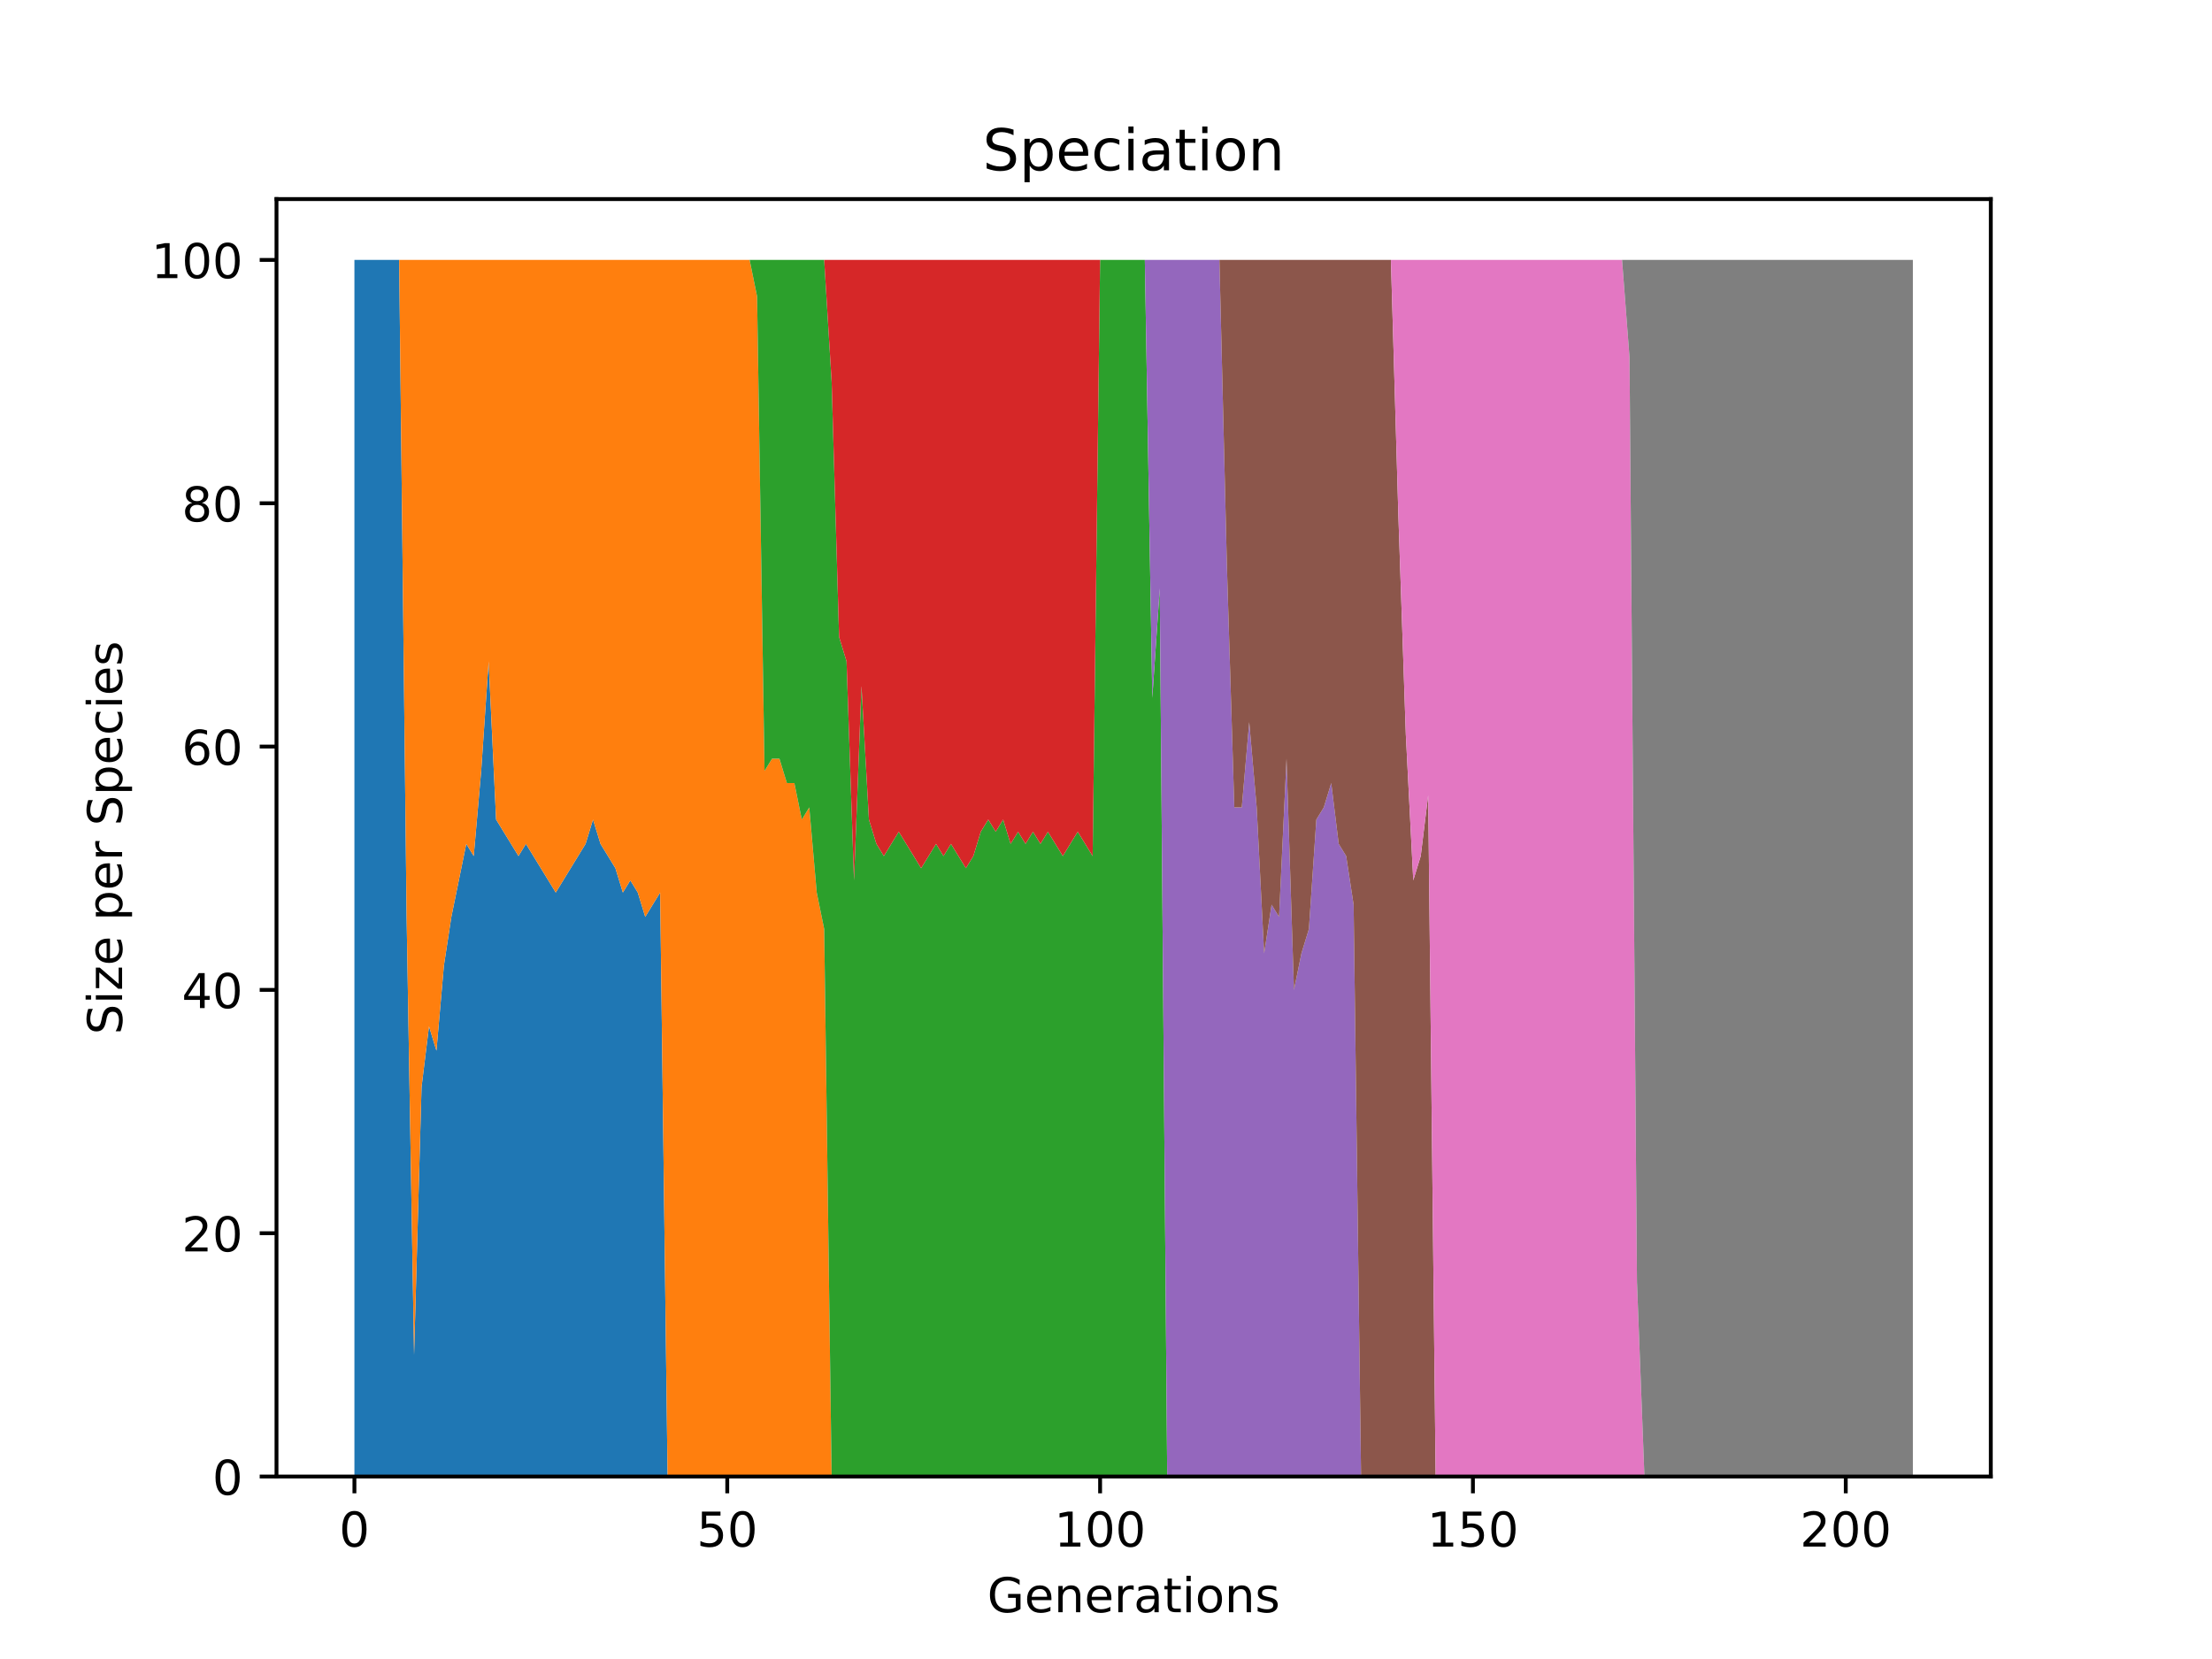 <?xml version="1.0" encoding="utf-8" standalone="no"?>
<!DOCTYPE svg PUBLIC "-//W3C//DTD SVG 1.1//EN"
  "http://www.w3.org/Graphics/SVG/1.1/DTD/svg11.dtd">
<!-- Created with matplotlib (https://matplotlib.org/) -->
<svg height="345.6pt" version="1.1" viewBox="0 0 460.8 345.6" width="460.8pt" xmlns="http://www.w3.org/2000/svg" xmlns:xlink="http://www.w3.org/1999/xlink">
 <defs>
  <style type="text/css">*{stroke-linecap:butt;stroke-linejoin:round;}</style>
 </defs>
 <g id="figure_1">
  <g id="patch_1">
   <path d="M 0 345.6 
L 460.8 345.6 
L 460.8 0 
L 0 0 
z
" style="fill:#ffffff;"/>
  </g>
  <g id="axes_1">
   <g id="patch_2">
    <path d="M 57.6 307.584 
L 414.72 307.584 
L 414.72 41.472 
L 57.6 41.472 
z
" style="fill:#ffffff;"/>
   </g>
   <g id="PolyCollection_1">
    <path clip-path="url(#paa919871a0)" d="M 73.833 54.144 
L 73.833 307.584 
L 75.386 307.584 
L 76.939 307.584 
L 78.493 307.584 
L 80.046 307.584 
L 81.6 307.584 
L 83.153 307.584 
L 84.706 307.584 
L 86.26 307.584 
L 87.813 307.584 
L 89.366 307.584 
L 90.92 307.584 
L 92.473 307.584 
L 94.027 307.584 
L 95.58 307.584 
L 97.133 307.584 
L 98.687 307.584 
L 100.24 307.584 
L 101.793 307.584 
L 103.347 307.584 
L 104.9 307.584 
L 106.454 307.584 
L 108.007 307.584 
L 109.56 307.584 
L 111.114 307.584 
L 112.667 307.584 
L 114.22 307.584 
L 115.774 307.584 
L 117.327 307.584 
L 118.88 307.584 
L 120.434 307.584 
L 121.987 307.584 
L 123.541 307.584 
L 125.094 307.584 
L 126.647 307.584 
L 128.201 307.584 
L 129.754 307.584 
L 131.307 307.584 
L 132.861 307.584 
L 134.414 307.584 
L 135.968 307.584 
L 137.521 307.584 
L 139.074 307.584 
L 140.628 307.584 
L 142.181 307.584 
L 143.734 307.584 
L 145.288 307.584 
L 146.841 307.584 
L 148.395 307.584 
L 149.948 307.584 
L 151.501 307.584 
L 153.055 307.584 
L 154.608 307.584 
L 156.161 307.584 
L 157.715 307.584 
L 159.268 307.584 
L 160.822 307.584 
L 162.375 307.584 
L 163.928 307.584 
L 165.482 307.584 
L 167.035 307.584 
L 168.588 307.584 
L 170.142 307.584 
L 171.695 307.584 
L 173.248 307.584 
L 174.802 307.584 
L 176.355 307.584 
L 177.909 307.584 
L 179.462 307.584 
L 181.015 307.584 
L 182.569 307.584 
L 184.122 307.584 
L 185.675 307.584 
L 187.229 307.584 
L 188.782 307.584 
L 190.336 307.584 
L 191.889 307.584 
L 193.442 307.584 
L 194.996 307.584 
L 196.549 307.584 
L 198.102 307.584 
L 199.656 307.584 
L 201.209 307.584 
L 202.763 307.584 
L 204.316 307.584 
L 205.869 307.584 
L 207.423 307.584 
L 208.976 307.584 
L 210.529 307.584 
L 212.083 307.584 
L 213.636 307.584 
L 215.189 307.584 
L 216.743 307.584 
L 218.296 307.584 
L 219.85 307.584 
L 221.403 307.584 
L 222.956 307.584 
L 224.51 307.584 
L 226.063 307.584 
L 227.616 307.584 
L 229.17 307.584 
L 230.723 307.584 
L 232.277 307.584 
L 233.83 307.584 
L 235.383 307.584 
L 236.937 307.584 
L 238.49 307.584 
L 240.043 307.584 
L 241.597 307.584 
L 243.15 307.584 
L 244.704 307.584 
L 246.257 307.584 
L 247.81 307.584 
L 249.364 307.584 
L 250.917 307.584 
L 252.47 307.584 
L 254.024 307.584 
L 255.577 307.584 
L 257.131 307.584 
L 258.684 307.584 
L 260.237 307.584 
L 261.791 307.584 
L 263.344 307.584 
L 264.897 307.584 
L 266.451 307.584 
L 268.004 307.584 
L 269.557 307.584 
L 271.111 307.584 
L 272.664 307.584 
L 274.218 307.584 
L 275.771 307.584 
L 277.324 307.584 
L 278.878 307.584 
L 280.431 307.584 
L 281.984 307.584 
L 283.538 307.584 
L 285.091 307.584 
L 286.645 307.584 
L 288.198 307.584 
L 289.751 307.584 
L 291.305 307.584 
L 292.858 307.584 
L 294.411 307.584 
L 295.965 307.584 
L 297.518 307.584 
L 299.072 307.584 
L 300.625 307.584 
L 302.178 307.584 
L 303.732 307.584 
L 305.285 307.584 
L 306.838 307.584 
L 308.392 307.584 
L 309.945 307.584 
L 311.498 307.584 
L 313.052 307.584 
L 314.605 307.584 
L 316.159 307.584 
L 317.712 307.584 
L 319.265 307.584 
L 320.819 307.584 
L 322.372 307.584 
L 323.925 307.584 
L 325.479 307.584 
L 327.032 307.584 
L 328.586 307.584 
L 330.139 307.584 
L 331.692 307.584 
L 333.246 307.584 
L 334.799 307.584 
L 336.352 307.584 
L 337.906 307.584 
L 339.459 307.584 
L 341.013 307.584 
L 342.566 307.584 
L 344.119 307.584 
L 345.673 307.584 
L 347.226 307.584 
L 348.779 307.584 
L 350.333 307.584 
L 351.886 307.584 
L 353.44 307.584 
L 354.993 307.584 
L 356.546 307.584 
L 358.1 307.584 
L 359.653 307.584 
L 361.206 307.584 
L 362.76 307.584 
L 364.313 307.584 
L 365.866 307.584 
L 367.42 307.584 
L 368.973 307.584 
L 370.527 307.584 
L 372.08 307.584 
L 373.633 307.584 
L 375.187 307.584 
L 376.74 307.584 
L 378.293 307.584 
L 379.847 307.584 
L 381.4 307.584 
L 382.954 307.584 
L 384.507 307.584 
L 386.06 307.584 
L 387.614 307.584 
L 389.167 307.584 
L 390.72 307.584 
L 392.274 307.584 
L 393.827 307.584 
L 395.381 307.584 
L 396.934 307.584 
L 398.487 307.584 
L 398.487 307.584 
L 398.487 307.584 
L 396.934 307.584 
L 395.381 307.584 
L 393.827 307.584 
L 392.274 307.584 
L 390.72 307.584 
L 389.167 307.584 
L 387.614 307.584 
L 386.06 307.584 
L 384.507 307.584 
L 382.954 307.584 
L 381.4 307.584 
L 379.847 307.584 
L 378.293 307.584 
L 376.74 307.584 
L 375.187 307.584 
L 373.633 307.584 
L 372.08 307.584 
L 370.527 307.584 
L 368.973 307.584 
L 367.42 307.584 
L 365.866 307.584 
L 364.313 307.584 
L 362.76 307.584 
L 361.206 307.584 
L 359.653 307.584 
L 358.1 307.584 
L 356.546 307.584 
L 354.993 307.584 
L 353.44 307.584 
L 351.886 307.584 
L 350.333 307.584 
L 348.779 307.584 
L 347.226 307.584 
L 345.673 307.584 
L 344.119 307.584 
L 342.566 307.584 
L 341.013 307.584 
L 339.459 307.584 
L 337.906 307.584 
L 336.352 307.584 
L 334.799 307.584 
L 333.246 307.584 
L 331.692 307.584 
L 330.139 307.584 
L 328.586 307.584 
L 327.032 307.584 
L 325.479 307.584 
L 323.925 307.584 
L 322.372 307.584 
L 320.819 307.584 
L 319.265 307.584 
L 317.712 307.584 
L 316.159 307.584 
L 314.605 307.584 
L 313.052 307.584 
L 311.498 307.584 
L 309.945 307.584 
L 308.392 307.584 
L 306.838 307.584 
L 305.285 307.584 
L 303.732 307.584 
L 302.178 307.584 
L 300.625 307.584 
L 299.072 307.584 
L 297.518 307.584 
L 295.965 307.584 
L 294.411 307.584 
L 292.858 307.584 
L 291.305 307.584 
L 289.751 307.584 
L 288.198 307.584 
L 286.645 307.584 
L 285.091 307.584 
L 283.538 307.584 
L 281.984 307.584 
L 280.431 307.584 
L 278.878 307.584 
L 277.324 307.584 
L 275.771 307.584 
L 274.218 307.584 
L 272.664 307.584 
L 271.111 307.584 
L 269.557 307.584 
L 268.004 307.584 
L 266.451 307.584 
L 264.897 307.584 
L 263.344 307.584 
L 261.791 307.584 
L 260.237 307.584 
L 258.684 307.584 
L 257.131 307.584 
L 255.577 307.584 
L 254.024 307.584 
L 252.47 307.584 
L 250.917 307.584 
L 249.364 307.584 
L 247.81 307.584 
L 246.257 307.584 
L 244.704 307.584 
L 243.15 307.584 
L 241.597 307.584 
L 240.043 307.584 
L 238.49 307.584 
L 236.937 307.584 
L 235.383 307.584 
L 233.83 307.584 
L 232.277 307.584 
L 230.723 307.584 
L 229.17 307.584 
L 227.616 307.584 
L 226.063 307.584 
L 224.51 307.584 
L 222.956 307.584 
L 221.403 307.584 
L 219.85 307.584 
L 218.296 307.584 
L 216.743 307.584 
L 215.189 307.584 
L 213.636 307.584 
L 212.083 307.584 
L 210.529 307.584 
L 208.976 307.584 
L 207.423 307.584 
L 205.869 307.584 
L 204.316 307.584 
L 202.763 307.584 
L 201.209 307.584 
L 199.656 307.584 
L 198.102 307.584 
L 196.549 307.584 
L 194.996 307.584 
L 193.442 307.584 
L 191.889 307.584 
L 190.336 307.584 
L 188.782 307.584 
L 187.229 307.584 
L 185.675 307.584 
L 184.122 307.584 
L 182.569 307.584 
L 181.015 307.584 
L 179.462 307.584 
L 177.909 307.584 
L 176.355 307.584 
L 174.802 307.584 
L 173.248 307.584 
L 171.695 307.584 
L 170.142 307.584 
L 168.588 307.584 
L 167.035 307.584 
L 165.482 307.584 
L 163.928 307.584 
L 162.375 307.584 
L 160.822 307.584 
L 159.268 307.584 
L 157.715 307.584 
L 156.161 307.584 
L 154.608 307.584 
L 153.055 307.584 
L 151.501 307.584 
L 149.948 307.584 
L 148.395 307.584 
L 146.841 307.584 
L 145.288 307.584 
L 143.734 307.584 
L 142.181 307.584 
L 140.628 307.584 
L 139.074 307.584 
L 137.521 185.933 
L 135.968 188.467 
L 134.414 191.002 
L 132.861 185.933 
L 131.307 183.398 
L 129.754 185.933 
L 128.201 180.864 
L 126.647 178.33 
L 125.094 175.795 
L 123.541 170.726 
L 121.987 175.795 
L 120.434 178.33 
L 118.88 180.864 
L 117.327 183.398 
L 115.774 185.933 
L 114.22 183.398 
L 112.667 180.864 
L 111.114 178.33 
L 109.56 175.795 
L 108.007 178.33 
L 106.454 175.795 
L 104.9 173.261 
L 103.347 170.726 
L 101.793 137.779 
L 100.24 160.589 
L 98.687 178.33 
L 97.133 175.795 
L 95.58 183.398 
L 94.027 191.002 
L 92.473 201.139 
L 90.92 218.88 
L 89.366 213.811 
L 87.813 226.483 
L 86.26 282.24 
L 84.706 191.002 
L 83.153 54.144 
L 81.6 54.144 
L 80.046 54.144 
L 78.493 54.144 
L 76.939 54.144 
L 75.386 54.144 
L 73.833 54.144 
z
" style="fill:#1f77b4;"/>
   </g>
   <g id="PolyCollection_2">
    <path clip-path="url(#paa919871a0)" d="M 73.833 54.144 
L 73.833 54.144 
L 75.386 54.144 
L 76.939 54.144 
L 78.493 54.144 
L 80.046 54.144 
L 81.6 54.144 
L 83.153 54.144 
L 84.706 191.002 
L 86.26 282.24 
L 87.813 226.483 
L 89.366 213.811 
L 90.92 218.88 
L 92.473 201.139 
L 94.027 191.002 
L 95.58 183.398 
L 97.133 175.795 
L 98.687 178.33 
L 100.24 160.589 
L 101.793 137.779 
L 103.347 170.726 
L 104.9 173.261 
L 106.454 175.795 
L 108.007 178.33 
L 109.56 175.795 
L 111.114 178.33 
L 112.667 180.864 
L 114.22 183.398 
L 115.774 185.933 
L 117.327 183.398 
L 118.88 180.864 
L 120.434 178.33 
L 121.987 175.795 
L 123.541 170.726 
L 125.094 175.795 
L 126.647 178.33 
L 128.201 180.864 
L 129.754 185.933 
L 131.307 183.398 
L 132.861 185.933 
L 134.414 191.002 
L 135.968 188.467 
L 137.521 185.933 
L 139.074 307.584 
L 140.628 307.584 
L 142.181 307.584 
L 143.734 307.584 
L 145.288 307.584 
L 146.841 307.584 
L 148.395 307.584 
L 149.948 307.584 
L 151.501 307.584 
L 153.055 307.584 
L 154.608 307.584 
L 156.161 307.584 
L 157.715 307.584 
L 159.268 307.584 
L 160.822 307.584 
L 162.375 307.584 
L 163.928 307.584 
L 165.482 307.584 
L 167.035 307.584 
L 168.588 307.584 
L 170.142 307.584 
L 171.695 307.584 
L 173.248 307.584 
L 174.802 307.584 
L 176.355 307.584 
L 177.909 307.584 
L 179.462 307.584 
L 181.015 307.584 
L 182.569 307.584 
L 184.122 307.584 
L 185.675 307.584 
L 187.229 307.584 
L 188.782 307.584 
L 190.336 307.584 
L 191.889 307.584 
L 193.442 307.584 
L 194.996 307.584 
L 196.549 307.584 
L 198.102 307.584 
L 199.656 307.584 
L 201.209 307.584 
L 202.763 307.584 
L 204.316 307.584 
L 205.869 307.584 
L 207.423 307.584 
L 208.976 307.584 
L 210.529 307.584 
L 212.083 307.584 
L 213.636 307.584 
L 215.189 307.584 
L 216.743 307.584 
L 218.296 307.584 
L 219.85 307.584 
L 221.403 307.584 
L 222.956 307.584 
L 224.51 307.584 
L 226.063 307.584 
L 227.616 307.584 
L 229.17 307.584 
L 230.723 307.584 
L 232.277 307.584 
L 233.83 307.584 
L 235.383 307.584 
L 236.937 307.584 
L 238.49 307.584 
L 240.043 307.584 
L 241.597 307.584 
L 243.15 307.584 
L 244.704 307.584 
L 246.257 307.584 
L 247.81 307.584 
L 249.364 307.584 
L 250.917 307.584 
L 252.47 307.584 
L 254.024 307.584 
L 255.577 307.584 
L 257.131 307.584 
L 258.684 307.584 
L 260.237 307.584 
L 261.791 307.584 
L 263.344 307.584 
L 264.897 307.584 
L 266.451 307.584 
L 268.004 307.584 
L 269.557 307.584 
L 271.111 307.584 
L 272.664 307.584 
L 274.218 307.584 
L 275.771 307.584 
L 277.324 307.584 
L 278.878 307.584 
L 280.431 307.584 
L 281.984 307.584 
L 283.538 307.584 
L 285.091 307.584 
L 286.645 307.584 
L 288.198 307.584 
L 289.751 307.584 
L 291.305 307.584 
L 292.858 307.584 
L 294.411 307.584 
L 295.965 307.584 
L 297.518 307.584 
L 299.072 307.584 
L 300.625 307.584 
L 302.178 307.584 
L 303.732 307.584 
L 305.285 307.584 
L 306.838 307.584 
L 308.392 307.584 
L 309.945 307.584 
L 311.498 307.584 
L 313.052 307.584 
L 314.605 307.584 
L 316.159 307.584 
L 317.712 307.584 
L 319.265 307.584 
L 320.819 307.584 
L 322.372 307.584 
L 323.925 307.584 
L 325.479 307.584 
L 327.032 307.584 
L 328.586 307.584 
L 330.139 307.584 
L 331.692 307.584 
L 333.246 307.584 
L 334.799 307.584 
L 336.352 307.584 
L 337.906 307.584 
L 339.459 307.584 
L 341.013 307.584 
L 342.566 307.584 
L 344.119 307.584 
L 345.673 307.584 
L 347.226 307.584 
L 348.779 307.584 
L 350.333 307.584 
L 351.886 307.584 
L 353.44 307.584 
L 354.993 307.584 
L 356.546 307.584 
L 358.1 307.584 
L 359.653 307.584 
L 361.206 307.584 
L 362.76 307.584 
L 364.313 307.584 
L 365.866 307.584 
L 367.42 307.584 
L 368.973 307.584 
L 370.527 307.584 
L 372.08 307.584 
L 373.633 307.584 
L 375.187 307.584 
L 376.74 307.584 
L 378.293 307.584 
L 379.847 307.584 
L 381.4 307.584 
L 382.954 307.584 
L 384.507 307.584 
L 386.06 307.584 
L 387.614 307.584 
L 389.167 307.584 
L 390.72 307.584 
L 392.274 307.584 
L 393.827 307.584 
L 395.381 307.584 
L 396.934 307.584 
L 398.487 307.584 
L 398.487 307.584 
L 398.487 307.584 
L 396.934 307.584 
L 395.381 307.584 
L 393.827 307.584 
L 392.274 307.584 
L 390.72 307.584 
L 389.167 307.584 
L 387.614 307.584 
L 386.06 307.584 
L 384.507 307.584 
L 382.954 307.584 
L 381.4 307.584 
L 379.847 307.584 
L 378.293 307.584 
L 376.74 307.584 
L 375.187 307.584 
L 373.633 307.584 
L 372.08 307.584 
L 370.527 307.584 
L 368.973 307.584 
L 367.42 307.584 
L 365.866 307.584 
L 364.313 307.584 
L 362.76 307.584 
L 361.206 307.584 
L 359.653 307.584 
L 358.1 307.584 
L 356.546 307.584 
L 354.993 307.584 
L 353.44 307.584 
L 351.886 307.584 
L 350.333 307.584 
L 348.779 307.584 
L 347.226 307.584 
L 345.673 307.584 
L 344.119 307.584 
L 342.566 307.584 
L 341.013 307.584 
L 339.459 307.584 
L 337.906 307.584 
L 336.352 307.584 
L 334.799 307.584 
L 333.246 307.584 
L 331.692 307.584 
L 330.139 307.584 
L 328.586 307.584 
L 327.032 307.584 
L 325.479 307.584 
L 323.925 307.584 
L 322.372 307.584 
L 320.819 307.584 
L 319.265 307.584 
L 317.712 307.584 
L 316.159 307.584 
L 314.605 307.584 
L 313.052 307.584 
L 311.498 307.584 
L 309.945 307.584 
L 308.392 307.584 
L 306.838 307.584 
L 305.285 307.584 
L 303.732 307.584 
L 302.178 307.584 
L 300.625 307.584 
L 299.072 307.584 
L 297.518 307.584 
L 295.965 307.584 
L 294.411 307.584 
L 292.858 307.584 
L 291.305 307.584 
L 289.751 307.584 
L 288.198 307.584 
L 286.645 307.584 
L 285.091 307.584 
L 283.538 307.584 
L 281.984 307.584 
L 280.431 307.584 
L 278.878 307.584 
L 277.324 307.584 
L 275.771 307.584 
L 274.218 307.584 
L 272.664 307.584 
L 271.111 307.584 
L 269.557 307.584 
L 268.004 307.584 
L 266.451 307.584 
L 264.897 307.584 
L 263.344 307.584 
L 261.791 307.584 
L 260.237 307.584 
L 258.684 307.584 
L 257.131 307.584 
L 255.577 307.584 
L 254.024 307.584 
L 252.47 307.584 
L 250.917 307.584 
L 249.364 307.584 
L 247.81 307.584 
L 246.257 307.584 
L 244.704 307.584 
L 243.15 307.584 
L 241.597 307.584 
L 240.043 307.584 
L 238.49 307.584 
L 236.937 307.584 
L 235.383 307.584 
L 233.83 307.584 
L 232.277 307.584 
L 230.723 307.584 
L 229.17 307.584 
L 227.616 307.584 
L 226.063 307.584 
L 224.51 307.584 
L 222.956 307.584 
L 221.403 307.584 
L 219.85 307.584 
L 218.296 307.584 
L 216.743 307.584 
L 215.189 307.584 
L 213.636 307.584 
L 212.083 307.584 
L 210.529 307.584 
L 208.976 307.584 
L 207.423 307.584 
L 205.869 307.584 
L 204.316 307.584 
L 202.763 307.584 
L 201.209 307.584 
L 199.656 307.584 
L 198.102 307.584 
L 196.549 307.584 
L 194.996 307.584 
L 193.442 307.584 
L 191.889 307.584 
L 190.336 307.584 
L 188.782 307.584 
L 187.229 307.584 
L 185.675 307.584 
L 184.122 307.584 
L 182.569 307.584 
L 181.015 307.584 
L 179.462 307.584 
L 177.909 307.584 
L 176.355 307.584 
L 174.802 307.584 
L 173.248 307.584 
L 171.695 193.536 
L 170.142 185.933 
L 168.588 168.192 
L 167.035 170.726 
L 165.482 163.123 
L 163.928 163.123 
L 162.375 158.054 
L 160.822 158.054 
L 159.268 160.589 
L 157.715 61.747 
L 156.161 54.144 
L 154.608 54.144 
L 153.055 54.144 
L 151.501 54.144 
L 149.948 54.144 
L 148.395 54.144 
L 146.841 54.144 
L 145.288 54.144 
L 143.734 54.144 
L 142.181 54.144 
L 140.628 54.144 
L 139.074 54.144 
L 137.521 54.144 
L 135.968 54.144 
L 134.414 54.144 
L 132.861 54.144 
L 131.307 54.144 
L 129.754 54.144 
L 128.201 54.144 
L 126.647 54.144 
L 125.094 54.144 
L 123.541 54.144 
L 121.987 54.144 
L 120.434 54.144 
L 118.88 54.144 
L 117.327 54.144 
L 115.774 54.144 
L 114.22 54.144 
L 112.667 54.144 
L 111.114 54.144 
L 109.56 54.144 
L 108.007 54.144 
L 106.454 54.144 
L 104.9 54.144 
L 103.347 54.144 
L 101.793 54.144 
L 100.24 54.144 
L 98.687 54.144 
L 97.133 54.144 
L 95.58 54.144 
L 94.027 54.144 
L 92.473 54.144 
L 90.92 54.144 
L 89.366 54.144 
L 87.813 54.144 
L 86.26 54.144 
L 84.706 54.144 
L 83.153 54.144 
L 81.6 54.144 
L 80.046 54.144 
L 78.493 54.144 
L 76.939 54.144 
L 75.386 54.144 
L 73.833 54.144 
z
" style="fill:#ff7f0e;"/>
   </g>
   <g id="PolyCollection_3">
    <path clip-path="url(#paa919871a0)" d="M 73.833 54.144 
L 73.833 54.144 
L 75.386 54.144 
L 76.939 54.144 
L 78.493 54.144 
L 80.046 54.144 
L 81.6 54.144 
L 83.153 54.144 
L 84.706 54.144 
L 86.26 54.144 
L 87.813 54.144 
L 89.366 54.144 
L 90.92 54.144 
L 92.473 54.144 
L 94.027 54.144 
L 95.58 54.144 
L 97.133 54.144 
L 98.687 54.144 
L 100.24 54.144 
L 101.793 54.144 
L 103.347 54.144 
L 104.9 54.144 
L 106.454 54.144 
L 108.007 54.144 
L 109.56 54.144 
L 111.114 54.144 
L 112.667 54.144 
L 114.22 54.144 
L 115.774 54.144 
L 117.327 54.144 
L 118.88 54.144 
L 120.434 54.144 
L 121.987 54.144 
L 123.541 54.144 
L 125.094 54.144 
L 126.647 54.144 
L 128.201 54.144 
L 129.754 54.144 
L 131.307 54.144 
L 132.861 54.144 
L 134.414 54.144 
L 135.968 54.144 
L 137.521 54.144 
L 139.074 54.144 
L 140.628 54.144 
L 142.181 54.144 
L 143.734 54.144 
L 145.288 54.144 
L 146.841 54.144 
L 148.395 54.144 
L 149.948 54.144 
L 151.501 54.144 
L 153.055 54.144 
L 154.608 54.144 
L 156.161 54.144 
L 157.715 61.747 
L 159.268 160.589 
L 160.822 158.054 
L 162.375 158.054 
L 163.928 163.123 
L 165.482 163.123 
L 167.035 170.726 
L 168.588 168.192 
L 170.142 185.933 
L 171.695 193.536 
L 173.248 307.584 
L 174.802 307.584 
L 176.355 307.584 
L 177.909 307.584 
L 179.462 307.584 
L 181.015 307.584 
L 182.569 307.584 
L 184.122 307.584 
L 185.675 307.584 
L 187.229 307.584 
L 188.782 307.584 
L 190.336 307.584 
L 191.889 307.584 
L 193.442 307.584 
L 194.996 307.584 
L 196.549 307.584 
L 198.102 307.584 
L 199.656 307.584 
L 201.209 307.584 
L 202.763 307.584 
L 204.316 307.584 
L 205.869 307.584 
L 207.423 307.584 
L 208.976 307.584 
L 210.529 307.584 
L 212.083 307.584 
L 213.636 307.584 
L 215.189 307.584 
L 216.743 307.584 
L 218.296 307.584 
L 219.85 307.584 
L 221.403 307.584 
L 222.956 307.584 
L 224.51 307.584 
L 226.063 307.584 
L 227.616 307.584 
L 229.17 307.584 
L 230.723 307.584 
L 232.277 307.584 
L 233.83 307.584 
L 235.383 307.584 
L 236.937 307.584 
L 238.49 307.584 
L 240.043 307.584 
L 241.597 307.584 
L 243.15 307.584 
L 244.704 307.584 
L 246.257 307.584 
L 247.81 307.584 
L 249.364 307.584 
L 250.917 307.584 
L 252.47 307.584 
L 254.024 307.584 
L 255.577 307.584 
L 257.131 307.584 
L 258.684 307.584 
L 260.237 307.584 
L 261.791 307.584 
L 263.344 307.584 
L 264.897 307.584 
L 266.451 307.584 
L 268.004 307.584 
L 269.557 307.584 
L 271.111 307.584 
L 272.664 307.584 
L 274.218 307.584 
L 275.771 307.584 
L 277.324 307.584 
L 278.878 307.584 
L 280.431 307.584 
L 281.984 307.584 
L 283.538 307.584 
L 285.091 307.584 
L 286.645 307.584 
L 288.198 307.584 
L 289.751 307.584 
L 291.305 307.584 
L 292.858 307.584 
L 294.411 307.584 
L 295.965 307.584 
L 297.518 307.584 
L 299.072 307.584 
L 300.625 307.584 
L 302.178 307.584 
L 303.732 307.584 
L 305.285 307.584 
L 306.838 307.584 
L 308.392 307.584 
L 309.945 307.584 
L 311.498 307.584 
L 313.052 307.584 
L 314.605 307.584 
L 316.159 307.584 
L 317.712 307.584 
L 319.265 307.584 
L 320.819 307.584 
L 322.372 307.584 
L 323.925 307.584 
L 325.479 307.584 
L 327.032 307.584 
L 328.586 307.584 
L 330.139 307.584 
L 331.692 307.584 
L 333.246 307.584 
L 334.799 307.584 
L 336.352 307.584 
L 337.906 307.584 
L 339.459 307.584 
L 341.013 307.584 
L 342.566 307.584 
L 344.119 307.584 
L 345.673 307.584 
L 347.226 307.584 
L 348.779 307.584 
L 350.333 307.584 
L 351.886 307.584 
L 353.44 307.584 
L 354.993 307.584 
L 356.546 307.584 
L 358.1 307.584 
L 359.653 307.584 
L 361.206 307.584 
L 362.76 307.584 
L 364.313 307.584 
L 365.866 307.584 
L 367.42 307.584 
L 368.973 307.584 
L 370.527 307.584 
L 372.08 307.584 
L 373.633 307.584 
L 375.187 307.584 
L 376.74 307.584 
L 378.293 307.584 
L 379.847 307.584 
L 381.4 307.584 
L 382.954 307.584 
L 384.507 307.584 
L 386.06 307.584 
L 387.614 307.584 
L 389.167 307.584 
L 390.72 307.584 
L 392.274 307.584 
L 393.827 307.584 
L 395.381 307.584 
L 396.934 307.584 
L 398.487 307.584 
L 398.487 307.584 
L 398.487 307.584 
L 396.934 307.584 
L 395.381 307.584 
L 393.827 307.584 
L 392.274 307.584 
L 390.72 307.584 
L 389.167 307.584 
L 387.614 307.584 
L 386.06 307.584 
L 384.507 307.584 
L 382.954 307.584 
L 381.4 307.584 
L 379.847 307.584 
L 378.293 307.584 
L 376.74 307.584 
L 375.187 307.584 
L 373.633 307.584 
L 372.08 307.584 
L 370.527 307.584 
L 368.973 307.584 
L 367.42 307.584 
L 365.866 307.584 
L 364.313 307.584 
L 362.76 307.584 
L 361.206 307.584 
L 359.653 307.584 
L 358.1 307.584 
L 356.546 307.584 
L 354.993 307.584 
L 353.44 307.584 
L 351.886 307.584 
L 350.333 307.584 
L 348.779 307.584 
L 347.226 307.584 
L 345.673 307.584 
L 344.119 307.584 
L 342.566 307.584 
L 341.013 307.584 
L 339.459 307.584 
L 337.906 307.584 
L 336.352 307.584 
L 334.799 307.584 
L 333.246 307.584 
L 331.692 307.584 
L 330.139 307.584 
L 328.586 307.584 
L 327.032 307.584 
L 325.479 307.584 
L 323.925 307.584 
L 322.372 307.584 
L 320.819 307.584 
L 319.265 307.584 
L 317.712 307.584 
L 316.159 307.584 
L 314.605 307.584 
L 313.052 307.584 
L 311.498 307.584 
L 309.945 307.584 
L 308.392 307.584 
L 306.838 307.584 
L 305.285 307.584 
L 303.732 307.584 
L 302.178 307.584 
L 300.625 307.584 
L 299.072 307.584 
L 297.518 307.584 
L 295.965 307.584 
L 294.411 307.584 
L 292.858 307.584 
L 291.305 307.584 
L 289.751 307.584 
L 288.198 307.584 
L 286.645 307.584 
L 285.091 307.584 
L 283.538 307.584 
L 281.984 307.584 
L 280.431 307.584 
L 278.878 307.584 
L 277.324 307.584 
L 275.771 307.584 
L 274.218 307.584 
L 272.664 307.584 
L 271.111 307.584 
L 269.557 307.584 
L 268.004 307.584 
L 266.451 307.584 
L 264.897 307.584 
L 263.344 307.584 
L 261.791 307.584 
L 260.237 307.584 
L 258.684 307.584 
L 257.131 307.584 
L 255.577 307.584 
L 254.024 307.584 
L 252.47 307.584 
L 250.917 307.584 
L 249.364 307.584 
L 247.81 307.584 
L 246.257 307.584 
L 244.704 307.584 
L 243.15 307.584 
L 241.597 122.573 
L 240.043 145.382 
L 238.49 54.144 
L 236.937 54.144 
L 235.383 54.144 
L 233.83 54.144 
L 232.277 54.144 
L 230.723 54.144 
L 229.17 54.144 
L 227.616 178.33 
L 226.063 175.795 
L 224.51 173.261 
L 222.956 175.795 
L 221.403 178.33 
L 219.85 175.795 
L 218.296 173.261 
L 216.743 175.795 
L 215.189 173.261 
L 213.636 175.795 
L 212.083 173.261 
L 210.529 175.795 
L 208.976 170.726 
L 207.423 173.261 
L 205.869 170.726 
L 204.316 173.261 
L 202.763 178.33 
L 201.209 180.864 
L 199.656 178.33 
L 198.102 175.795 
L 196.549 178.33 
L 194.996 175.795 
L 193.442 178.33 
L 191.889 180.864 
L 190.336 178.33 
L 188.782 175.795 
L 187.229 173.261 
L 185.675 175.795 
L 184.122 178.33 
L 182.569 175.795 
L 181.015 170.726 
L 179.462 142.848 
L 177.909 183.398 
L 176.355 137.779 
L 174.802 132.71 
L 173.248 79.488 
L 171.695 54.144 
L 170.142 54.144 
L 168.588 54.144 
L 167.035 54.144 
L 165.482 54.144 
L 163.928 54.144 
L 162.375 54.144 
L 160.822 54.144 
L 159.268 54.144 
L 157.715 54.144 
L 156.161 54.144 
L 154.608 54.144 
L 153.055 54.144 
L 151.501 54.144 
L 149.948 54.144 
L 148.395 54.144 
L 146.841 54.144 
L 145.288 54.144 
L 143.734 54.144 
L 142.181 54.144 
L 140.628 54.144 
L 139.074 54.144 
L 137.521 54.144 
L 135.968 54.144 
L 134.414 54.144 
L 132.861 54.144 
L 131.307 54.144 
L 129.754 54.144 
L 128.201 54.144 
L 126.647 54.144 
L 125.094 54.144 
L 123.541 54.144 
L 121.987 54.144 
L 120.434 54.144 
L 118.88 54.144 
L 117.327 54.144 
L 115.774 54.144 
L 114.22 54.144 
L 112.667 54.144 
L 111.114 54.144 
L 109.56 54.144 
L 108.007 54.144 
L 106.454 54.144 
L 104.9 54.144 
L 103.347 54.144 
L 101.793 54.144 
L 100.24 54.144 
L 98.687 54.144 
L 97.133 54.144 
L 95.58 54.144 
L 94.027 54.144 
L 92.473 54.144 
L 90.92 54.144 
L 89.366 54.144 
L 87.813 54.144 
L 86.26 54.144 
L 84.706 54.144 
L 83.153 54.144 
L 81.6 54.144 
L 80.046 54.144 
L 78.493 54.144 
L 76.939 54.144 
L 75.386 54.144 
L 73.833 54.144 
z
" style="fill:#2ca02c;"/>
   </g>
   <g id="PolyCollection_4">
    <path clip-path="url(#paa919871a0)" d="M 73.833 54.144 
L 73.833 54.144 
L 75.386 54.144 
L 76.939 54.144 
L 78.493 54.144 
L 80.046 54.144 
L 81.6 54.144 
L 83.153 54.144 
L 84.706 54.144 
L 86.26 54.144 
L 87.813 54.144 
L 89.366 54.144 
L 90.92 54.144 
L 92.473 54.144 
L 94.027 54.144 
L 95.58 54.144 
L 97.133 54.144 
L 98.687 54.144 
L 100.24 54.144 
L 101.793 54.144 
L 103.347 54.144 
L 104.9 54.144 
L 106.454 54.144 
L 108.007 54.144 
L 109.56 54.144 
L 111.114 54.144 
L 112.667 54.144 
L 114.22 54.144 
L 115.774 54.144 
L 117.327 54.144 
L 118.88 54.144 
L 120.434 54.144 
L 121.987 54.144 
L 123.541 54.144 
L 125.094 54.144 
L 126.647 54.144 
L 128.201 54.144 
L 129.754 54.144 
L 131.307 54.144 
L 132.861 54.144 
L 134.414 54.144 
L 135.968 54.144 
L 137.521 54.144 
L 139.074 54.144 
L 140.628 54.144 
L 142.181 54.144 
L 143.734 54.144 
L 145.288 54.144 
L 146.841 54.144 
L 148.395 54.144 
L 149.948 54.144 
L 151.501 54.144 
L 153.055 54.144 
L 154.608 54.144 
L 156.161 54.144 
L 157.715 54.144 
L 159.268 54.144 
L 160.822 54.144 
L 162.375 54.144 
L 163.928 54.144 
L 165.482 54.144 
L 167.035 54.144 
L 168.588 54.144 
L 170.142 54.144 
L 171.695 54.144 
L 173.248 79.488 
L 174.802 132.71 
L 176.355 137.779 
L 177.909 183.398 
L 179.462 142.848 
L 181.015 170.726 
L 182.569 175.795 
L 184.122 178.33 
L 185.675 175.795 
L 187.229 173.261 
L 188.782 175.795 
L 190.336 178.33 
L 191.889 180.864 
L 193.442 178.33 
L 194.996 175.795 
L 196.549 178.33 
L 198.102 175.795 
L 199.656 178.33 
L 201.209 180.864 
L 202.763 178.33 
L 204.316 173.261 
L 205.869 170.726 
L 207.423 173.261 
L 208.976 170.726 
L 210.529 175.795 
L 212.083 173.261 
L 213.636 175.795 
L 215.189 173.261 
L 216.743 175.795 
L 218.296 173.261 
L 219.85 175.795 
L 221.403 178.33 
L 222.956 175.795 
L 224.51 173.261 
L 226.063 175.795 
L 227.616 178.33 
L 229.17 54.144 
L 230.723 54.144 
L 232.277 54.144 
L 233.83 54.144 
L 235.383 54.144 
L 236.937 54.144 
L 238.49 54.144 
L 240.043 145.382 
L 241.597 122.573 
L 243.15 307.584 
L 244.704 307.584 
L 246.257 307.584 
L 247.81 307.584 
L 249.364 307.584 
L 250.917 307.584 
L 252.47 307.584 
L 254.024 307.584 
L 255.577 307.584 
L 257.131 307.584 
L 258.684 307.584 
L 260.237 307.584 
L 261.791 307.584 
L 263.344 307.584 
L 264.897 307.584 
L 266.451 307.584 
L 268.004 307.584 
L 269.557 307.584 
L 271.111 307.584 
L 272.664 307.584 
L 274.218 307.584 
L 275.771 307.584 
L 277.324 307.584 
L 278.878 307.584 
L 280.431 307.584 
L 281.984 307.584 
L 283.538 307.584 
L 285.091 307.584 
L 286.645 307.584 
L 288.198 307.584 
L 289.751 307.584 
L 291.305 307.584 
L 292.858 307.584 
L 294.411 307.584 
L 295.965 307.584 
L 297.518 307.584 
L 299.072 307.584 
L 300.625 307.584 
L 302.178 307.584 
L 303.732 307.584 
L 305.285 307.584 
L 306.838 307.584 
L 308.392 307.584 
L 309.945 307.584 
L 311.498 307.584 
L 313.052 307.584 
L 314.605 307.584 
L 316.159 307.584 
L 317.712 307.584 
L 319.265 307.584 
L 320.819 307.584 
L 322.372 307.584 
L 323.925 307.584 
L 325.479 307.584 
L 327.032 307.584 
L 328.586 307.584 
L 330.139 307.584 
L 331.692 307.584 
L 333.246 307.584 
L 334.799 307.584 
L 336.352 307.584 
L 337.906 307.584 
L 339.459 307.584 
L 341.013 307.584 
L 342.566 307.584 
L 344.119 307.584 
L 345.673 307.584 
L 347.226 307.584 
L 348.779 307.584 
L 350.333 307.584 
L 351.886 307.584 
L 353.44 307.584 
L 354.993 307.584 
L 356.546 307.584 
L 358.1 307.584 
L 359.653 307.584 
L 361.206 307.584 
L 362.76 307.584 
L 364.313 307.584 
L 365.866 307.584 
L 367.42 307.584 
L 368.973 307.584 
L 370.527 307.584 
L 372.08 307.584 
L 373.633 307.584 
L 375.187 307.584 
L 376.74 307.584 
L 378.293 307.584 
L 379.847 307.584 
L 381.4 307.584 
L 382.954 307.584 
L 384.507 307.584 
L 386.06 307.584 
L 387.614 307.584 
L 389.167 307.584 
L 390.72 307.584 
L 392.274 307.584 
L 393.827 307.584 
L 395.381 307.584 
L 396.934 307.584 
L 398.487 307.584 
L 398.487 307.584 
L 398.487 307.584 
L 396.934 307.584 
L 395.381 307.584 
L 393.827 307.584 
L 392.274 307.584 
L 390.72 307.584 
L 389.167 307.584 
L 387.614 307.584 
L 386.06 307.584 
L 384.507 307.584 
L 382.954 307.584 
L 381.4 307.584 
L 379.847 307.584 
L 378.293 307.584 
L 376.74 307.584 
L 375.187 307.584 
L 373.633 307.584 
L 372.08 307.584 
L 370.527 307.584 
L 368.973 307.584 
L 367.42 307.584 
L 365.866 307.584 
L 364.313 307.584 
L 362.76 307.584 
L 361.206 307.584 
L 359.653 307.584 
L 358.1 307.584 
L 356.546 307.584 
L 354.993 307.584 
L 353.44 307.584 
L 351.886 307.584 
L 350.333 307.584 
L 348.779 307.584 
L 347.226 307.584 
L 345.673 307.584 
L 344.119 307.584 
L 342.566 307.584 
L 341.013 307.584 
L 339.459 307.584 
L 337.906 307.584 
L 336.352 307.584 
L 334.799 307.584 
L 333.246 307.584 
L 331.692 307.584 
L 330.139 307.584 
L 328.586 307.584 
L 327.032 307.584 
L 325.479 307.584 
L 323.925 307.584 
L 322.372 307.584 
L 320.819 307.584 
L 319.265 307.584 
L 317.712 307.584 
L 316.159 307.584 
L 314.605 307.584 
L 313.052 307.584 
L 311.498 307.584 
L 309.945 307.584 
L 308.392 307.584 
L 306.838 307.584 
L 305.285 307.584 
L 303.732 307.584 
L 302.178 307.584 
L 300.625 307.584 
L 299.072 307.584 
L 297.518 307.584 
L 295.965 307.584 
L 294.411 307.584 
L 292.858 307.584 
L 291.305 307.584 
L 289.751 307.584 
L 288.198 307.584 
L 286.645 307.584 
L 285.091 307.584 
L 283.538 307.584 
L 281.984 307.584 
L 280.431 307.584 
L 278.878 307.584 
L 277.324 307.584 
L 275.771 307.584 
L 274.218 307.584 
L 272.664 307.584 
L 271.111 307.584 
L 269.557 307.584 
L 268.004 307.584 
L 266.451 307.584 
L 264.897 307.584 
L 263.344 307.584 
L 261.791 307.584 
L 260.237 307.584 
L 258.684 307.584 
L 257.131 307.584 
L 255.577 307.584 
L 254.024 307.584 
L 252.47 307.584 
L 250.917 307.584 
L 249.364 307.584 
L 247.81 307.584 
L 246.257 307.584 
L 244.704 307.584 
L 243.15 307.584 
L 241.597 122.573 
L 240.043 145.382 
L 238.49 54.144 
L 236.937 54.144 
L 235.383 54.144 
L 233.83 54.144 
L 232.277 54.144 
L 230.723 54.144 
L 229.17 54.144 
L 227.616 54.144 
L 226.063 54.144 
L 224.51 54.144 
L 222.956 54.144 
L 221.403 54.144 
L 219.85 54.144 
L 218.296 54.144 
L 216.743 54.144 
L 215.189 54.144 
L 213.636 54.144 
L 212.083 54.144 
L 210.529 54.144 
L 208.976 54.144 
L 207.423 54.144 
L 205.869 54.144 
L 204.316 54.144 
L 202.763 54.144 
L 201.209 54.144 
L 199.656 54.144 
L 198.102 54.144 
L 196.549 54.144 
L 194.996 54.144 
L 193.442 54.144 
L 191.889 54.144 
L 190.336 54.144 
L 188.782 54.144 
L 187.229 54.144 
L 185.675 54.144 
L 184.122 54.144 
L 182.569 54.144 
L 181.015 54.144 
L 179.462 54.144 
L 177.909 54.144 
L 176.355 54.144 
L 174.802 54.144 
L 173.248 54.144 
L 171.695 54.144 
L 170.142 54.144 
L 168.588 54.144 
L 167.035 54.144 
L 165.482 54.144 
L 163.928 54.144 
L 162.375 54.144 
L 160.822 54.144 
L 159.268 54.144 
L 157.715 54.144 
L 156.161 54.144 
L 154.608 54.144 
L 153.055 54.144 
L 151.501 54.144 
L 149.948 54.144 
L 148.395 54.144 
L 146.841 54.144 
L 145.288 54.144 
L 143.734 54.144 
L 142.181 54.144 
L 140.628 54.144 
L 139.074 54.144 
L 137.521 54.144 
L 135.968 54.144 
L 134.414 54.144 
L 132.861 54.144 
L 131.307 54.144 
L 129.754 54.144 
L 128.201 54.144 
L 126.647 54.144 
L 125.094 54.144 
L 123.541 54.144 
L 121.987 54.144 
L 120.434 54.144 
L 118.88 54.144 
L 117.327 54.144 
L 115.774 54.144 
L 114.22 54.144 
L 112.667 54.144 
L 111.114 54.144 
L 109.56 54.144 
L 108.007 54.144 
L 106.454 54.144 
L 104.9 54.144 
L 103.347 54.144 
L 101.793 54.144 
L 100.24 54.144 
L 98.687 54.144 
L 97.133 54.144 
L 95.58 54.144 
L 94.027 54.144 
L 92.473 54.144 
L 90.92 54.144 
L 89.366 54.144 
L 87.813 54.144 
L 86.26 54.144 
L 84.706 54.144 
L 83.153 54.144 
L 81.6 54.144 
L 80.046 54.144 
L 78.493 54.144 
L 76.939 54.144 
L 75.386 54.144 
L 73.833 54.144 
z
" style="fill:#d62728;"/>
   </g>
   <g id="PolyCollection_5">
    <path clip-path="url(#paa919871a0)" d="M 73.833 54.144 
L 73.833 54.144 
L 75.386 54.144 
L 76.939 54.144 
L 78.493 54.144 
L 80.046 54.144 
L 81.6 54.144 
L 83.153 54.144 
L 84.706 54.144 
L 86.26 54.144 
L 87.813 54.144 
L 89.366 54.144 
L 90.92 54.144 
L 92.473 54.144 
L 94.027 54.144 
L 95.58 54.144 
L 97.133 54.144 
L 98.687 54.144 
L 100.24 54.144 
L 101.793 54.144 
L 103.347 54.144 
L 104.9 54.144 
L 106.454 54.144 
L 108.007 54.144 
L 109.56 54.144 
L 111.114 54.144 
L 112.667 54.144 
L 114.22 54.144 
L 115.774 54.144 
L 117.327 54.144 
L 118.88 54.144 
L 120.434 54.144 
L 121.987 54.144 
L 123.541 54.144 
L 125.094 54.144 
L 126.647 54.144 
L 128.201 54.144 
L 129.754 54.144 
L 131.307 54.144 
L 132.861 54.144 
L 134.414 54.144 
L 135.968 54.144 
L 137.521 54.144 
L 139.074 54.144 
L 140.628 54.144 
L 142.181 54.144 
L 143.734 54.144 
L 145.288 54.144 
L 146.841 54.144 
L 148.395 54.144 
L 149.948 54.144 
L 151.501 54.144 
L 153.055 54.144 
L 154.608 54.144 
L 156.161 54.144 
L 157.715 54.144 
L 159.268 54.144 
L 160.822 54.144 
L 162.375 54.144 
L 163.928 54.144 
L 165.482 54.144 
L 167.035 54.144 
L 168.588 54.144 
L 170.142 54.144 
L 171.695 54.144 
L 173.248 54.144 
L 174.802 54.144 
L 176.355 54.144 
L 177.909 54.144 
L 179.462 54.144 
L 181.015 54.144 
L 182.569 54.144 
L 184.122 54.144 
L 185.675 54.144 
L 187.229 54.144 
L 188.782 54.144 
L 190.336 54.144 
L 191.889 54.144 
L 193.442 54.144 
L 194.996 54.144 
L 196.549 54.144 
L 198.102 54.144 
L 199.656 54.144 
L 201.209 54.144 
L 202.763 54.144 
L 204.316 54.144 
L 205.869 54.144 
L 207.423 54.144 
L 208.976 54.144 
L 210.529 54.144 
L 212.083 54.144 
L 213.636 54.144 
L 215.189 54.144 
L 216.743 54.144 
L 218.296 54.144 
L 219.85 54.144 
L 221.403 54.144 
L 222.956 54.144 
L 224.51 54.144 
L 226.063 54.144 
L 227.616 54.144 
L 229.17 54.144 
L 230.723 54.144 
L 232.277 54.144 
L 233.83 54.144 
L 235.383 54.144 
L 236.937 54.144 
L 238.49 54.144 
L 240.043 145.382 
L 241.597 122.573 
L 243.15 307.584 
L 244.704 307.584 
L 246.257 307.584 
L 247.81 307.584 
L 249.364 307.584 
L 250.917 307.584 
L 252.47 307.584 
L 254.024 307.584 
L 255.577 307.584 
L 257.131 307.584 
L 258.684 307.584 
L 260.237 307.584 
L 261.791 307.584 
L 263.344 307.584 
L 264.897 307.584 
L 266.451 307.584 
L 268.004 307.584 
L 269.557 307.584 
L 271.111 307.584 
L 272.664 307.584 
L 274.218 307.584 
L 275.771 307.584 
L 277.324 307.584 
L 278.878 307.584 
L 280.431 307.584 
L 281.984 307.584 
L 283.538 307.584 
L 285.091 307.584 
L 286.645 307.584 
L 288.198 307.584 
L 289.751 307.584 
L 291.305 307.584 
L 292.858 307.584 
L 294.411 307.584 
L 295.965 307.584 
L 297.518 307.584 
L 299.072 307.584 
L 300.625 307.584 
L 302.178 307.584 
L 303.732 307.584 
L 305.285 307.584 
L 306.838 307.584 
L 308.392 307.584 
L 309.945 307.584 
L 311.498 307.584 
L 313.052 307.584 
L 314.605 307.584 
L 316.159 307.584 
L 317.712 307.584 
L 319.265 307.584 
L 320.819 307.584 
L 322.372 307.584 
L 323.925 307.584 
L 325.479 307.584 
L 327.032 307.584 
L 328.586 307.584 
L 330.139 307.584 
L 331.692 307.584 
L 333.246 307.584 
L 334.799 307.584 
L 336.352 307.584 
L 337.906 307.584 
L 339.459 307.584 
L 341.013 307.584 
L 342.566 307.584 
L 344.119 307.584 
L 345.673 307.584 
L 347.226 307.584 
L 348.779 307.584 
L 350.333 307.584 
L 351.886 307.584 
L 353.44 307.584 
L 354.993 307.584 
L 356.546 307.584 
L 358.1 307.584 
L 359.653 307.584 
L 361.206 307.584 
L 362.76 307.584 
L 364.313 307.584 
L 365.866 307.584 
L 367.42 307.584 
L 368.973 307.584 
L 370.527 307.584 
L 372.08 307.584 
L 373.633 307.584 
L 375.187 307.584 
L 376.74 307.584 
L 378.293 307.584 
L 379.847 307.584 
L 381.4 307.584 
L 382.954 307.584 
L 384.507 307.584 
L 386.06 307.584 
L 387.614 307.584 
L 389.167 307.584 
L 390.72 307.584 
L 392.274 307.584 
L 393.827 307.584 
L 395.381 307.584 
L 396.934 307.584 
L 398.487 307.584 
L 398.487 307.584 
L 398.487 307.584 
L 396.934 307.584 
L 395.381 307.584 
L 393.827 307.584 
L 392.274 307.584 
L 390.72 307.584 
L 389.167 307.584 
L 387.614 307.584 
L 386.06 307.584 
L 384.507 307.584 
L 382.954 307.584 
L 381.4 307.584 
L 379.847 307.584 
L 378.293 307.584 
L 376.74 307.584 
L 375.187 307.584 
L 373.633 307.584 
L 372.08 307.584 
L 370.527 307.584 
L 368.973 307.584 
L 367.42 307.584 
L 365.866 307.584 
L 364.313 307.584 
L 362.76 307.584 
L 361.206 307.584 
L 359.653 307.584 
L 358.1 307.584 
L 356.546 307.584 
L 354.993 307.584 
L 353.44 307.584 
L 351.886 307.584 
L 350.333 307.584 
L 348.779 307.584 
L 347.226 307.584 
L 345.673 307.584 
L 344.119 307.584 
L 342.566 307.584 
L 341.013 307.584 
L 339.459 307.584 
L 337.906 307.584 
L 336.352 307.584 
L 334.799 307.584 
L 333.246 307.584 
L 331.692 307.584 
L 330.139 307.584 
L 328.586 307.584 
L 327.032 307.584 
L 325.479 307.584 
L 323.925 307.584 
L 322.372 307.584 
L 320.819 307.584 
L 319.265 307.584 
L 317.712 307.584 
L 316.159 307.584 
L 314.605 307.584 
L 313.052 307.584 
L 311.498 307.584 
L 309.945 307.584 
L 308.392 307.584 
L 306.838 307.584 
L 305.285 307.584 
L 303.732 307.584 
L 302.178 307.584 
L 300.625 307.584 
L 299.072 307.584 
L 297.518 307.584 
L 295.965 307.584 
L 294.411 307.584 
L 292.858 307.584 
L 291.305 307.584 
L 289.751 307.584 
L 288.198 307.584 
L 286.645 307.584 
L 285.091 307.584 
L 283.538 307.584 
L 281.984 188.467 
L 280.431 178.33 
L 278.878 175.795 
L 277.324 163.123 
L 275.771 168.192 
L 274.218 170.726 
L 272.664 193.536 
L 271.111 198.605 
L 269.557 206.208 
L 268.004 158.054 
L 266.451 191.002 
L 264.897 188.467 
L 263.344 198.605 
L 261.791 168.192 
L 260.237 150.451 
L 258.684 168.192 
L 257.131 168.192 
L 255.577 117.504 
L 254.024 54.144 
L 252.47 54.144 
L 250.917 54.144 
L 249.364 54.144 
L 247.81 54.144 
L 246.257 54.144 
L 244.704 54.144 
L 243.15 54.144 
L 241.597 54.144 
L 240.043 54.144 
L 238.49 54.144 
L 236.937 54.144 
L 235.383 54.144 
L 233.83 54.144 
L 232.277 54.144 
L 230.723 54.144 
L 229.17 54.144 
L 227.616 54.144 
L 226.063 54.144 
L 224.51 54.144 
L 222.956 54.144 
L 221.403 54.144 
L 219.85 54.144 
L 218.296 54.144 
L 216.743 54.144 
L 215.189 54.144 
L 213.636 54.144 
L 212.083 54.144 
L 210.529 54.144 
L 208.976 54.144 
L 207.423 54.144 
L 205.869 54.144 
L 204.316 54.144 
L 202.763 54.144 
L 201.209 54.144 
L 199.656 54.144 
L 198.102 54.144 
L 196.549 54.144 
L 194.996 54.144 
L 193.442 54.144 
L 191.889 54.144 
L 190.336 54.144 
L 188.782 54.144 
L 187.229 54.144 
L 185.675 54.144 
L 184.122 54.144 
L 182.569 54.144 
L 181.015 54.144 
L 179.462 54.144 
L 177.909 54.144 
L 176.355 54.144 
L 174.802 54.144 
L 173.248 54.144 
L 171.695 54.144 
L 170.142 54.144 
L 168.588 54.144 
L 167.035 54.144 
L 165.482 54.144 
L 163.928 54.144 
L 162.375 54.144 
L 160.822 54.144 
L 159.268 54.144 
L 157.715 54.144 
L 156.161 54.144 
L 154.608 54.144 
L 153.055 54.144 
L 151.501 54.144 
L 149.948 54.144 
L 148.395 54.144 
L 146.841 54.144 
L 145.288 54.144 
L 143.734 54.144 
L 142.181 54.144 
L 140.628 54.144 
L 139.074 54.144 
L 137.521 54.144 
L 135.968 54.144 
L 134.414 54.144 
L 132.861 54.144 
L 131.307 54.144 
L 129.754 54.144 
L 128.201 54.144 
L 126.647 54.144 
L 125.094 54.144 
L 123.541 54.144 
L 121.987 54.144 
L 120.434 54.144 
L 118.88 54.144 
L 117.327 54.144 
L 115.774 54.144 
L 114.22 54.144 
L 112.667 54.144 
L 111.114 54.144 
L 109.56 54.144 
L 108.007 54.144 
L 106.454 54.144 
L 104.9 54.144 
L 103.347 54.144 
L 101.793 54.144 
L 100.24 54.144 
L 98.687 54.144 
L 97.133 54.144 
L 95.58 54.144 
L 94.027 54.144 
L 92.473 54.144 
L 90.92 54.144 
L 89.366 54.144 
L 87.813 54.144 
L 86.26 54.144 
L 84.706 54.144 
L 83.153 54.144 
L 81.6 54.144 
L 80.046 54.144 
L 78.493 54.144 
L 76.939 54.144 
L 75.386 54.144 
L 73.833 54.144 
z
" style="fill:#9467bd;"/>
   </g>
   <g id="PolyCollection_6">
    <path clip-path="url(#paa919871a0)" d="M 73.833 54.144 
L 73.833 54.144 
L 75.386 54.144 
L 76.939 54.144 
L 78.493 54.144 
L 80.046 54.144 
L 81.6 54.144 
L 83.153 54.144 
L 84.706 54.144 
L 86.26 54.144 
L 87.813 54.144 
L 89.366 54.144 
L 90.92 54.144 
L 92.473 54.144 
L 94.027 54.144 
L 95.58 54.144 
L 97.133 54.144 
L 98.687 54.144 
L 100.24 54.144 
L 101.793 54.144 
L 103.347 54.144 
L 104.9 54.144 
L 106.454 54.144 
L 108.007 54.144 
L 109.56 54.144 
L 111.114 54.144 
L 112.667 54.144 
L 114.22 54.144 
L 115.774 54.144 
L 117.327 54.144 
L 118.88 54.144 
L 120.434 54.144 
L 121.987 54.144 
L 123.541 54.144 
L 125.094 54.144 
L 126.647 54.144 
L 128.201 54.144 
L 129.754 54.144 
L 131.307 54.144 
L 132.861 54.144 
L 134.414 54.144 
L 135.968 54.144 
L 137.521 54.144 
L 139.074 54.144 
L 140.628 54.144 
L 142.181 54.144 
L 143.734 54.144 
L 145.288 54.144 
L 146.841 54.144 
L 148.395 54.144 
L 149.948 54.144 
L 151.501 54.144 
L 153.055 54.144 
L 154.608 54.144 
L 156.161 54.144 
L 157.715 54.144 
L 159.268 54.144 
L 160.822 54.144 
L 162.375 54.144 
L 163.928 54.144 
L 165.482 54.144 
L 167.035 54.144 
L 168.588 54.144 
L 170.142 54.144 
L 171.695 54.144 
L 173.248 54.144 
L 174.802 54.144 
L 176.355 54.144 
L 177.909 54.144 
L 179.462 54.144 
L 181.015 54.144 
L 182.569 54.144 
L 184.122 54.144 
L 185.675 54.144 
L 187.229 54.144 
L 188.782 54.144 
L 190.336 54.144 
L 191.889 54.144 
L 193.442 54.144 
L 194.996 54.144 
L 196.549 54.144 
L 198.102 54.144 
L 199.656 54.144 
L 201.209 54.144 
L 202.763 54.144 
L 204.316 54.144 
L 205.869 54.144 
L 207.423 54.144 
L 208.976 54.144 
L 210.529 54.144 
L 212.083 54.144 
L 213.636 54.144 
L 215.189 54.144 
L 216.743 54.144 
L 218.296 54.144 
L 219.85 54.144 
L 221.403 54.144 
L 222.956 54.144 
L 224.51 54.144 
L 226.063 54.144 
L 227.616 54.144 
L 229.17 54.144 
L 230.723 54.144 
L 232.277 54.144 
L 233.83 54.144 
L 235.383 54.144 
L 236.937 54.144 
L 238.49 54.144 
L 240.043 54.144 
L 241.597 54.144 
L 243.15 54.144 
L 244.704 54.144 
L 246.257 54.144 
L 247.81 54.144 
L 249.364 54.144 
L 250.917 54.144 
L 252.47 54.144 
L 254.024 54.144 
L 255.577 117.504 
L 257.131 168.192 
L 258.684 168.192 
L 260.237 150.451 
L 261.791 168.192 
L 263.344 198.605 
L 264.897 188.467 
L 266.451 191.002 
L 268.004 158.054 
L 269.557 206.208 
L 271.111 198.605 
L 272.664 193.536 
L 274.218 170.726 
L 275.771 168.192 
L 277.324 163.123 
L 278.878 175.795 
L 280.431 178.33 
L 281.984 188.467 
L 283.538 307.584 
L 285.091 307.584 
L 286.645 307.584 
L 288.198 307.584 
L 289.751 307.584 
L 291.305 307.584 
L 292.858 307.584 
L 294.411 307.584 
L 295.965 307.584 
L 297.518 307.584 
L 299.072 307.584 
L 300.625 307.584 
L 302.178 307.584 
L 303.732 307.584 
L 305.285 307.584 
L 306.838 307.584 
L 308.392 307.584 
L 309.945 307.584 
L 311.498 307.584 
L 313.052 307.584 
L 314.605 307.584 
L 316.159 307.584 
L 317.712 307.584 
L 319.265 307.584 
L 320.819 307.584 
L 322.372 307.584 
L 323.925 307.584 
L 325.479 307.584 
L 327.032 307.584 
L 328.586 307.584 
L 330.139 307.584 
L 331.692 307.584 
L 333.246 307.584 
L 334.799 307.584 
L 336.352 307.584 
L 337.906 307.584 
L 339.459 307.584 
L 341.013 307.584 
L 342.566 307.584 
L 344.119 307.584 
L 345.673 307.584 
L 347.226 307.584 
L 348.779 307.584 
L 350.333 307.584 
L 351.886 307.584 
L 353.44 307.584 
L 354.993 307.584 
L 356.546 307.584 
L 358.1 307.584 
L 359.653 307.584 
L 361.206 307.584 
L 362.76 307.584 
L 364.313 307.584 
L 365.866 307.584 
L 367.42 307.584 
L 368.973 307.584 
L 370.527 307.584 
L 372.08 307.584 
L 373.633 307.584 
L 375.187 307.584 
L 376.74 307.584 
L 378.293 307.584 
L 379.847 307.584 
L 381.4 307.584 
L 382.954 307.584 
L 384.507 307.584 
L 386.06 307.584 
L 387.614 307.584 
L 389.167 307.584 
L 390.72 307.584 
L 392.274 307.584 
L 393.827 307.584 
L 395.381 307.584 
L 396.934 307.584 
L 398.487 307.584 
L 398.487 307.584 
L 398.487 307.584 
L 396.934 307.584 
L 395.381 307.584 
L 393.827 307.584 
L 392.274 307.584 
L 390.72 307.584 
L 389.167 307.584 
L 387.614 307.584 
L 386.06 307.584 
L 384.507 307.584 
L 382.954 307.584 
L 381.4 307.584 
L 379.847 307.584 
L 378.293 307.584 
L 376.74 307.584 
L 375.187 307.584 
L 373.633 307.584 
L 372.08 307.584 
L 370.527 307.584 
L 368.973 307.584 
L 367.42 307.584 
L 365.866 307.584 
L 364.313 307.584 
L 362.76 307.584 
L 361.206 307.584 
L 359.653 307.584 
L 358.1 307.584 
L 356.546 307.584 
L 354.993 307.584 
L 353.44 307.584 
L 351.886 307.584 
L 350.333 307.584 
L 348.779 307.584 
L 347.226 307.584 
L 345.673 307.584 
L 344.119 307.584 
L 342.566 307.584 
L 341.013 307.584 
L 339.459 307.584 
L 337.906 307.584 
L 336.352 307.584 
L 334.799 307.584 
L 333.246 307.584 
L 331.692 307.584 
L 330.139 307.584 
L 328.586 307.584 
L 327.032 307.584 
L 325.479 307.584 
L 323.925 307.584 
L 322.372 307.584 
L 320.819 307.584 
L 319.265 307.584 
L 317.712 307.584 
L 316.159 307.584 
L 314.605 307.584 
L 313.052 307.584 
L 311.498 307.584 
L 309.945 307.584 
L 308.392 307.584 
L 306.838 307.584 
L 305.285 307.584 
L 303.732 307.584 
L 302.178 307.584 
L 300.625 307.584 
L 299.072 307.584 
L 297.518 165.658 
L 295.965 178.33 
L 294.411 183.398 
L 292.858 152.986 
L 291.305 107.366 
L 289.751 54.144 
L 288.198 54.144 
L 286.645 54.144 
L 285.091 54.144 
L 283.538 54.144 
L 281.984 54.144 
L 280.431 54.144 
L 278.878 54.144 
L 277.324 54.144 
L 275.771 54.144 
L 274.218 54.144 
L 272.664 54.144 
L 271.111 54.144 
L 269.557 54.144 
L 268.004 54.144 
L 266.451 54.144 
L 264.897 54.144 
L 263.344 54.144 
L 261.791 54.144 
L 260.237 54.144 
L 258.684 54.144 
L 257.131 54.144 
L 255.577 54.144 
L 254.024 54.144 
L 252.47 54.144 
L 250.917 54.144 
L 249.364 54.144 
L 247.81 54.144 
L 246.257 54.144 
L 244.704 54.144 
L 243.15 54.144 
L 241.597 54.144 
L 240.043 54.144 
L 238.49 54.144 
L 236.937 54.144 
L 235.383 54.144 
L 233.83 54.144 
L 232.277 54.144 
L 230.723 54.144 
L 229.17 54.144 
L 227.616 54.144 
L 226.063 54.144 
L 224.51 54.144 
L 222.956 54.144 
L 221.403 54.144 
L 219.85 54.144 
L 218.296 54.144 
L 216.743 54.144 
L 215.189 54.144 
L 213.636 54.144 
L 212.083 54.144 
L 210.529 54.144 
L 208.976 54.144 
L 207.423 54.144 
L 205.869 54.144 
L 204.316 54.144 
L 202.763 54.144 
L 201.209 54.144 
L 199.656 54.144 
L 198.102 54.144 
L 196.549 54.144 
L 194.996 54.144 
L 193.442 54.144 
L 191.889 54.144 
L 190.336 54.144 
L 188.782 54.144 
L 187.229 54.144 
L 185.675 54.144 
L 184.122 54.144 
L 182.569 54.144 
L 181.015 54.144 
L 179.462 54.144 
L 177.909 54.144 
L 176.355 54.144 
L 174.802 54.144 
L 173.248 54.144 
L 171.695 54.144 
L 170.142 54.144 
L 168.588 54.144 
L 167.035 54.144 
L 165.482 54.144 
L 163.928 54.144 
L 162.375 54.144 
L 160.822 54.144 
L 159.268 54.144 
L 157.715 54.144 
L 156.161 54.144 
L 154.608 54.144 
L 153.055 54.144 
L 151.501 54.144 
L 149.948 54.144 
L 148.395 54.144 
L 146.841 54.144 
L 145.288 54.144 
L 143.734 54.144 
L 142.181 54.144 
L 140.628 54.144 
L 139.074 54.144 
L 137.521 54.144 
L 135.968 54.144 
L 134.414 54.144 
L 132.861 54.144 
L 131.307 54.144 
L 129.754 54.144 
L 128.201 54.144 
L 126.647 54.144 
L 125.094 54.144 
L 123.541 54.144 
L 121.987 54.144 
L 120.434 54.144 
L 118.88 54.144 
L 117.327 54.144 
L 115.774 54.144 
L 114.22 54.144 
L 112.667 54.144 
L 111.114 54.144 
L 109.56 54.144 
L 108.007 54.144 
L 106.454 54.144 
L 104.9 54.144 
L 103.347 54.144 
L 101.793 54.144 
L 100.24 54.144 
L 98.687 54.144 
L 97.133 54.144 
L 95.58 54.144 
L 94.027 54.144 
L 92.473 54.144 
L 90.92 54.144 
L 89.366 54.144 
L 87.813 54.144 
L 86.26 54.144 
L 84.706 54.144 
L 83.153 54.144 
L 81.6 54.144 
L 80.046 54.144 
L 78.493 54.144 
L 76.939 54.144 
L 75.386 54.144 
L 73.833 54.144 
z
" style="fill:#8c564b;"/>
   </g>
   <g id="PolyCollection_7">
    <path clip-path="url(#paa919871a0)" d="M 73.833 54.144 
L 73.833 54.144 
L 75.386 54.144 
L 76.939 54.144 
L 78.493 54.144 
L 80.046 54.144 
L 81.6 54.144 
L 83.153 54.144 
L 84.706 54.144 
L 86.26 54.144 
L 87.813 54.144 
L 89.366 54.144 
L 90.92 54.144 
L 92.473 54.144 
L 94.027 54.144 
L 95.58 54.144 
L 97.133 54.144 
L 98.687 54.144 
L 100.24 54.144 
L 101.793 54.144 
L 103.347 54.144 
L 104.9 54.144 
L 106.454 54.144 
L 108.007 54.144 
L 109.56 54.144 
L 111.114 54.144 
L 112.667 54.144 
L 114.22 54.144 
L 115.774 54.144 
L 117.327 54.144 
L 118.88 54.144 
L 120.434 54.144 
L 121.987 54.144 
L 123.541 54.144 
L 125.094 54.144 
L 126.647 54.144 
L 128.201 54.144 
L 129.754 54.144 
L 131.307 54.144 
L 132.861 54.144 
L 134.414 54.144 
L 135.968 54.144 
L 137.521 54.144 
L 139.074 54.144 
L 140.628 54.144 
L 142.181 54.144 
L 143.734 54.144 
L 145.288 54.144 
L 146.841 54.144 
L 148.395 54.144 
L 149.948 54.144 
L 151.501 54.144 
L 153.055 54.144 
L 154.608 54.144 
L 156.161 54.144 
L 157.715 54.144 
L 159.268 54.144 
L 160.822 54.144 
L 162.375 54.144 
L 163.928 54.144 
L 165.482 54.144 
L 167.035 54.144 
L 168.588 54.144 
L 170.142 54.144 
L 171.695 54.144 
L 173.248 54.144 
L 174.802 54.144 
L 176.355 54.144 
L 177.909 54.144 
L 179.462 54.144 
L 181.015 54.144 
L 182.569 54.144 
L 184.122 54.144 
L 185.675 54.144 
L 187.229 54.144 
L 188.782 54.144 
L 190.336 54.144 
L 191.889 54.144 
L 193.442 54.144 
L 194.996 54.144 
L 196.549 54.144 
L 198.102 54.144 
L 199.656 54.144 
L 201.209 54.144 
L 202.763 54.144 
L 204.316 54.144 
L 205.869 54.144 
L 207.423 54.144 
L 208.976 54.144 
L 210.529 54.144 
L 212.083 54.144 
L 213.636 54.144 
L 215.189 54.144 
L 216.743 54.144 
L 218.296 54.144 
L 219.85 54.144 
L 221.403 54.144 
L 222.956 54.144 
L 224.51 54.144 
L 226.063 54.144 
L 227.616 54.144 
L 229.17 54.144 
L 230.723 54.144 
L 232.277 54.144 
L 233.83 54.144 
L 235.383 54.144 
L 236.937 54.144 
L 238.49 54.144 
L 240.043 54.144 
L 241.597 54.144 
L 243.15 54.144 
L 244.704 54.144 
L 246.257 54.144 
L 247.81 54.144 
L 249.364 54.144 
L 250.917 54.144 
L 252.47 54.144 
L 254.024 54.144 
L 255.577 54.144 
L 257.131 54.144 
L 258.684 54.144 
L 260.237 54.144 
L 261.791 54.144 
L 263.344 54.144 
L 264.897 54.144 
L 266.451 54.144 
L 268.004 54.144 
L 269.557 54.144 
L 271.111 54.144 
L 272.664 54.144 
L 274.218 54.144 
L 275.771 54.144 
L 277.324 54.144 
L 278.878 54.144 
L 280.431 54.144 
L 281.984 54.144 
L 283.538 54.144 
L 285.091 54.144 
L 286.645 54.144 
L 288.198 54.144 
L 289.751 54.144 
L 291.305 107.366 
L 292.858 152.986 
L 294.411 183.398 
L 295.965 178.33 
L 297.518 165.658 
L 299.072 307.584 
L 300.625 307.584 
L 302.178 307.584 
L 303.732 307.584 
L 305.285 307.584 
L 306.838 307.584 
L 308.392 307.584 
L 309.945 307.584 
L 311.498 307.584 
L 313.052 307.584 
L 314.605 307.584 
L 316.159 307.584 
L 317.712 307.584 
L 319.265 307.584 
L 320.819 307.584 
L 322.372 307.584 
L 323.925 307.584 
L 325.479 307.584 
L 327.032 307.584 
L 328.586 307.584 
L 330.139 307.584 
L 331.692 307.584 
L 333.246 307.584 
L 334.799 307.584 
L 336.352 307.584 
L 337.906 307.584 
L 339.459 307.584 
L 341.013 307.584 
L 342.566 307.584 
L 344.119 307.584 
L 345.673 307.584 
L 347.226 307.584 
L 348.779 307.584 
L 350.333 307.584 
L 351.886 307.584 
L 353.44 307.584 
L 354.993 307.584 
L 356.546 307.584 
L 358.1 307.584 
L 359.653 307.584 
L 361.206 307.584 
L 362.76 307.584 
L 364.313 307.584 
L 365.866 307.584 
L 367.42 307.584 
L 368.973 307.584 
L 370.527 307.584 
L 372.08 307.584 
L 373.633 307.584 
L 375.187 307.584 
L 376.74 307.584 
L 378.293 307.584 
L 379.847 307.584 
L 381.4 307.584 
L 382.954 307.584 
L 384.507 307.584 
L 386.06 307.584 
L 387.614 307.584 
L 389.167 307.584 
L 390.72 307.584 
L 392.274 307.584 
L 393.827 307.584 
L 395.381 307.584 
L 396.934 307.584 
L 398.487 307.584 
L 398.487 307.584 
L 398.487 307.584 
L 396.934 307.584 
L 395.381 307.584 
L 393.827 307.584 
L 392.274 307.584 
L 390.72 307.584 
L 389.167 307.584 
L 387.614 307.584 
L 386.06 307.584 
L 384.507 307.584 
L 382.954 307.584 
L 381.4 307.584 
L 379.847 307.584 
L 378.293 307.584 
L 376.74 307.584 
L 375.187 307.584 
L 373.633 307.584 
L 372.08 307.584 
L 370.527 307.584 
L 368.973 307.584 
L 367.42 307.584 
L 365.866 307.584 
L 364.313 307.584 
L 362.76 307.584 
L 361.206 307.584 
L 359.653 307.584 
L 358.1 307.584 
L 356.546 307.584 
L 354.993 307.584 
L 353.44 307.584 
L 351.886 307.584 
L 350.333 307.584 
L 348.779 307.584 
L 347.226 307.584 
L 345.673 307.584 
L 344.119 307.584 
L 342.566 307.584 
L 341.013 267.034 
L 339.459 74.419 
L 337.906 54.144 
L 336.352 54.144 
L 334.799 54.144 
L 333.246 54.144 
L 331.692 54.144 
L 330.139 54.144 
L 328.586 54.144 
L 327.032 54.144 
L 325.479 54.144 
L 323.925 54.144 
L 322.372 54.144 
L 320.819 54.144 
L 319.265 54.144 
L 317.712 54.144 
L 316.159 54.144 
L 314.605 54.144 
L 313.052 54.144 
L 311.498 54.144 
L 309.945 54.144 
L 308.392 54.144 
L 306.838 54.144 
L 305.285 54.144 
L 303.732 54.144 
L 302.178 54.144 
L 300.625 54.144 
L 299.072 54.144 
L 297.518 54.144 
L 295.965 54.144 
L 294.411 54.144 
L 292.858 54.144 
L 291.305 54.144 
L 289.751 54.144 
L 288.198 54.144 
L 286.645 54.144 
L 285.091 54.144 
L 283.538 54.144 
L 281.984 54.144 
L 280.431 54.144 
L 278.878 54.144 
L 277.324 54.144 
L 275.771 54.144 
L 274.218 54.144 
L 272.664 54.144 
L 271.111 54.144 
L 269.557 54.144 
L 268.004 54.144 
L 266.451 54.144 
L 264.897 54.144 
L 263.344 54.144 
L 261.791 54.144 
L 260.237 54.144 
L 258.684 54.144 
L 257.131 54.144 
L 255.577 54.144 
L 254.024 54.144 
L 252.47 54.144 
L 250.917 54.144 
L 249.364 54.144 
L 247.81 54.144 
L 246.257 54.144 
L 244.704 54.144 
L 243.15 54.144 
L 241.597 54.144 
L 240.043 54.144 
L 238.49 54.144 
L 236.937 54.144 
L 235.383 54.144 
L 233.83 54.144 
L 232.277 54.144 
L 230.723 54.144 
L 229.17 54.144 
L 227.616 54.144 
L 226.063 54.144 
L 224.51 54.144 
L 222.956 54.144 
L 221.403 54.144 
L 219.85 54.144 
L 218.296 54.144 
L 216.743 54.144 
L 215.189 54.144 
L 213.636 54.144 
L 212.083 54.144 
L 210.529 54.144 
L 208.976 54.144 
L 207.423 54.144 
L 205.869 54.144 
L 204.316 54.144 
L 202.763 54.144 
L 201.209 54.144 
L 199.656 54.144 
L 198.102 54.144 
L 196.549 54.144 
L 194.996 54.144 
L 193.442 54.144 
L 191.889 54.144 
L 190.336 54.144 
L 188.782 54.144 
L 187.229 54.144 
L 185.675 54.144 
L 184.122 54.144 
L 182.569 54.144 
L 181.015 54.144 
L 179.462 54.144 
L 177.909 54.144 
L 176.355 54.144 
L 174.802 54.144 
L 173.248 54.144 
L 171.695 54.144 
L 170.142 54.144 
L 168.588 54.144 
L 167.035 54.144 
L 165.482 54.144 
L 163.928 54.144 
L 162.375 54.144 
L 160.822 54.144 
L 159.268 54.144 
L 157.715 54.144 
L 156.161 54.144 
L 154.608 54.144 
L 153.055 54.144 
L 151.501 54.144 
L 149.948 54.144 
L 148.395 54.144 
L 146.841 54.144 
L 145.288 54.144 
L 143.734 54.144 
L 142.181 54.144 
L 140.628 54.144 
L 139.074 54.144 
L 137.521 54.144 
L 135.968 54.144 
L 134.414 54.144 
L 132.861 54.144 
L 131.307 54.144 
L 129.754 54.144 
L 128.201 54.144 
L 126.647 54.144 
L 125.094 54.144 
L 123.541 54.144 
L 121.987 54.144 
L 120.434 54.144 
L 118.88 54.144 
L 117.327 54.144 
L 115.774 54.144 
L 114.22 54.144 
L 112.667 54.144 
L 111.114 54.144 
L 109.56 54.144 
L 108.007 54.144 
L 106.454 54.144 
L 104.9 54.144 
L 103.347 54.144 
L 101.793 54.144 
L 100.24 54.144 
L 98.687 54.144 
L 97.133 54.144 
L 95.58 54.144 
L 94.027 54.144 
L 92.473 54.144 
L 90.92 54.144 
L 89.366 54.144 
L 87.813 54.144 
L 86.26 54.144 
L 84.706 54.144 
L 83.153 54.144 
L 81.6 54.144 
L 80.046 54.144 
L 78.493 54.144 
L 76.939 54.144 
L 75.386 54.144 
L 73.833 54.144 
z
" style="fill:#e377c2;"/>
   </g>
   <g id="PolyCollection_8">
    <path clip-path="url(#paa919871a0)" d="M 73.833 54.144 
L 73.833 54.144 
L 75.386 54.144 
L 76.939 54.144 
L 78.493 54.144 
L 80.046 54.144 
L 81.6 54.144 
L 83.153 54.144 
L 84.706 54.144 
L 86.26 54.144 
L 87.813 54.144 
L 89.366 54.144 
L 90.92 54.144 
L 92.473 54.144 
L 94.027 54.144 
L 95.58 54.144 
L 97.133 54.144 
L 98.687 54.144 
L 100.24 54.144 
L 101.793 54.144 
L 103.347 54.144 
L 104.9 54.144 
L 106.454 54.144 
L 108.007 54.144 
L 109.56 54.144 
L 111.114 54.144 
L 112.667 54.144 
L 114.22 54.144 
L 115.774 54.144 
L 117.327 54.144 
L 118.88 54.144 
L 120.434 54.144 
L 121.987 54.144 
L 123.541 54.144 
L 125.094 54.144 
L 126.647 54.144 
L 128.201 54.144 
L 129.754 54.144 
L 131.307 54.144 
L 132.861 54.144 
L 134.414 54.144 
L 135.968 54.144 
L 137.521 54.144 
L 139.074 54.144 
L 140.628 54.144 
L 142.181 54.144 
L 143.734 54.144 
L 145.288 54.144 
L 146.841 54.144 
L 148.395 54.144 
L 149.948 54.144 
L 151.501 54.144 
L 153.055 54.144 
L 154.608 54.144 
L 156.161 54.144 
L 157.715 54.144 
L 159.268 54.144 
L 160.822 54.144 
L 162.375 54.144 
L 163.928 54.144 
L 165.482 54.144 
L 167.035 54.144 
L 168.588 54.144 
L 170.142 54.144 
L 171.695 54.144 
L 173.248 54.144 
L 174.802 54.144 
L 176.355 54.144 
L 177.909 54.144 
L 179.462 54.144 
L 181.015 54.144 
L 182.569 54.144 
L 184.122 54.144 
L 185.675 54.144 
L 187.229 54.144 
L 188.782 54.144 
L 190.336 54.144 
L 191.889 54.144 
L 193.442 54.144 
L 194.996 54.144 
L 196.549 54.144 
L 198.102 54.144 
L 199.656 54.144 
L 201.209 54.144 
L 202.763 54.144 
L 204.316 54.144 
L 205.869 54.144 
L 207.423 54.144 
L 208.976 54.144 
L 210.529 54.144 
L 212.083 54.144 
L 213.636 54.144 
L 215.189 54.144 
L 216.743 54.144 
L 218.296 54.144 
L 219.85 54.144 
L 221.403 54.144 
L 222.956 54.144 
L 224.51 54.144 
L 226.063 54.144 
L 227.616 54.144 
L 229.17 54.144 
L 230.723 54.144 
L 232.277 54.144 
L 233.83 54.144 
L 235.383 54.144 
L 236.937 54.144 
L 238.49 54.144 
L 240.043 54.144 
L 241.597 54.144 
L 243.15 54.144 
L 244.704 54.144 
L 246.257 54.144 
L 247.81 54.144 
L 249.364 54.144 
L 250.917 54.144 
L 252.47 54.144 
L 254.024 54.144 
L 255.577 54.144 
L 257.131 54.144 
L 258.684 54.144 
L 260.237 54.144 
L 261.791 54.144 
L 263.344 54.144 
L 264.897 54.144 
L 266.451 54.144 
L 268.004 54.144 
L 269.557 54.144 
L 271.111 54.144 
L 272.664 54.144 
L 274.218 54.144 
L 275.771 54.144 
L 277.324 54.144 
L 278.878 54.144 
L 280.431 54.144 
L 281.984 54.144 
L 283.538 54.144 
L 285.091 54.144 
L 286.645 54.144 
L 288.198 54.144 
L 289.751 54.144 
L 291.305 54.144 
L 292.858 54.144 
L 294.411 54.144 
L 295.965 54.144 
L 297.518 54.144 
L 299.072 54.144 
L 300.625 54.144 
L 302.178 54.144 
L 303.732 54.144 
L 305.285 54.144 
L 306.838 54.144 
L 308.392 54.144 
L 309.945 54.144 
L 311.498 54.144 
L 313.052 54.144 
L 314.605 54.144 
L 316.159 54.144 
L 317.712 54.144 
L 319.265 54.144 
L 320.819 54.144 
L 322.372 54.144 
L 323.925 54.144 
L 325.479 54.144 
L 327.032 54.144 
L 328.586 54.144 
L 330.139 54.144 
L 331.692 54.144 
L 333.246 54.144 
L 334.799 54.144 
L 336.352 54.144 
L 337.906 54.144 
L 339.459 74.419 
L 341.013 267.034 
L 342.566 307.584 
L 344.119 307.584 
L 345.673 307.584 
L 347.226 307.584 
L 348.779 307.584 
L 350.333 307.584 
L 351.886 307.584 
L 353.44 307.584 
L 354.993 307.584 
L 356.546 307.584 
L 358.1 307.584 
L 359.653 307.584 
L 361.206 307.584 
L 362.76 307.584 
L 364.313 307.584 
L 365.866 307.584 
L 367.42 307.584 
L 368.973 307.584 
L 370.527 307.584 
L 372.08 307.584 
L 373.633 307.584 
L 375.187 307.584 
L 376.74 307.584 
L 378.293 307.584 
L 379.847 307.584 
L 381.4 307.584 
L 382.954 307.584 
L 384.507 307.584 
L 386.06 307.584 
L 387.614 307.584 
L 389.167 307.584 
L 390.72 307.584 
L 392.274 307.584 
L 393.827 307.584 
L 395.381 307.584 
L 396.934 307.584 
L 398.487 307.584 
L 398.487 54.144 
L 398.487 54.144 
L 396.934 54.144 
L 395.381 54.144 
L 393.827 54.144 
L 392.274 54.144 
L 390.72 54.144 
L 389.167 54.144 
L 387.614 54.144 
L 386.06 54.144 
L 384.507 54.144 
L 382.954 54.144 
L 381.4 54.144 
L 379.847 54.144 
L 378.293 54.144 
L 376.74 54.144 
L 375.187 54.144 
L 373.633 54.144 
L 372.08 54.144 
L 370.527 54.144 
L 368.973 54.144 
L 367.42 54.144 
L 365.866 54.144 
L 364.313 54.144 
L 362.76 54.144 
L 361.206 54.144 
L 359.653 54.144 
L 358.1 54.144 
L 356.546 54.144 
L 354.993 54.144 
L 353.44 54.144 
L 351.886 54.144 
L 350.333 54.144 
L 348.779 54.144 
L 347.226 54.144 
L 345.673 54.144 
L 344.119 54.144 
L 342.566 54.144 
L 341.013 54.144 
L 339.459 54.144 
L 337.906 54.144 
L 336.352 54.144 
L 334.799 54.144 
L 333.246 54.144 
L 331.692 54.144 
L 330.139 54.144 
L 328.586 54.144 
L 327.032 54.144 
L 325.479 54.144 
L 323.925 54.144 
L 322.372 54.144 
L 320.819 54.144 
L 319.265 54.144 
L 317.712 54.144 
L 316.159 54.144 
L 314.605 54.144 
L 313.052 54.144 
L 311.498 54.144 
L 309.945 54.144 
L 308.392 54.144 
L 306.838 54.144 
L 305.285 54.144 
L 303.732 54.144 
L 302.178 54.144 
L 300.625 54.144 
L 299.072 54.144 
L 297.518 54.144 
L 295.965 54.144 
L 294.411 54.144 
L 292.858 54.144 
L 291.305 54.144 
L 289.751 54.144 
L 288.198 54.144 
L 286.645 54.144 
L 285.091 54.144 
L 283.538 54.144 
L 281.984 54.144 
L 280.431 54.144 
L 278.878 54.144 
L 277.324 54.144 
L 275.771 54.144 
L 274.218 54.144 
L 272.664 54.144 
L 271.111 54.144 
L 269.557 54.144 
L 268.004 54.144 
L 266.451 54.144 
L 264.897 54.144 
L 263.344 54.144 
L 261.791 54.144 
L 260.237 54.144 
L 258.684 54.144 
L 257.131 54.144 
L 255.577 54.144 
L 254.024 54.144 
L 252.47 54.144 
L 250.917 54.144 
L 249.364 54.144 
L 247.81 54.144 
L 246.257 54.144 
L 244.704 54.144 
L 243.15 54.144 
L 241.597 54.144 
L 240.043 54.144 
L 238.49 54.144 
L 236.937 54.144 
L 235.383 54.144 
L 233.83 54.144 
L 232.277 54.144 
L 230.723 54.144 
L 229.17 54.144 
L 227.616 54.144 
L 226.063 54.144 
L 224.51 54.144 
L 222.956 54.144 
L 221.403 54.144 
L 219.85 54.144 
L 218.296 54.144 
L 216.743 54.144 
L 215.189 54.144 
L 213.636 54.144 
L 212.083 54.144 
L 210.529 54.144 
L 208.976 54.144 
L 207.423 54.144 
L 205.869 54.144 
L 204.316 54.144 
L 202.763 54.144 
L 201.209 54.144 
L 199.656 54.144 
L 198.102 54.144 
L 196.549 54.144 
L 194.996 54.144 
L 193.442 54.144 
L 191.889 54.144 
L 190.336 54.144 
L 188.782 54.144 
L 187.229 54.144 
L 185.675 54.144 
L 184.122 54.144 
L 182.569 54.144 
L 181.015 54.144 
L 179.462 54.144 
L 177.909 54.144 
L 176.355 54.144 
L 174.802 54.144 
L 173.248 54.144 
L 171.695 54.144 
L 170.142 54.144 
L 168.588 54.144 
L 167.035 54.144 
L 165.482 54.144 
L 163.928 54.144 
L 162.375 54.144 
L 160.822 54.144 
L 159.268 54.144 
L 157.715 54.144 
L 156.161 54.144 
L 154.608 54.144 
L 153.055 54.144 
L 151.501 54.144 
L 149.948 54.144 
L 148.395 54.144 
L 146.841 54.144 
L 145.288 54.144 
L 143.734 54.144 
L 142.181 54.144 
L 140.628 54.144 
L 139.074 54.144 
L 137.521 54.144 
L 135.968 54.144 
L 134.414 54.144 
L 132.861 54.144 
L 131.307 54.144 
L 129.754 54.144 
L 128.201 54.144 
L 126.647 54.144 
L 125.094 54.144 
L 123.541 54.144 
L 121.987 54.144 
L 120.434 54.144 
L 118.88 54.144 
L 117.327 54.144 
L 115.774 54.144 
L 114.22 54.144 
L 112.667 54.144 
L 111.114 54.144 
L 109.56 54.144 
L 108.007 54.144 
L 106.454 54.144 
L 104.9 54.144 
L 103.347 54.144 
L 101.793 54.144 
L 100.24 54.144 
L 98.687 54.144 
L 97.133 54.144 
L 95.58 54.144 
L 94.027 54.144 
L 92.473 54.144 
L 90.92 54.144 
L 89.366 54.144 
L 87.813 54.144 
L 86.26 54.144 
L 84.706 54.144 
L 83.153 54.144 
L 81.6 54.144 
L 80.046 54.144 
L 78.493 54.144 
L 76.939 54.144 
L 75.386 54.144 
L 73.833 54.144 
z
" style="fill:#7f7f7f;"/>
   </g>
   <g id="matplotlib.axis_1">
    <g id="xtick_1">
     <g id="line2d_1">
      <defs>
       <path d="M 0 0 
L 0 3.5 
" id="mf159639ec3" style="stroke:#000000;stroke-width:0.8;"/>
      </defs>
      <g>
       <use style="stroke:#000000;stroke-width:0.8;" x="73.833" xlink:href="#mf159639ec3" y="307.584"/>
      </g>
     </g>
     <g id="text_1">
      <!-- 0 -->
      <g transform="translate(70.651 322.182)scale(0.1 -0.1)">
       <defs>
        <path d="M 31.781 66.406 
Q 24.172 66.406 20.328 58.906 
Q 16.5 51.422 16.5 36.375 
Q 16.5 21.391 20.328 13.891 
Q 24.172 6.391 31.781 6.391 
Q 39.453 6.391 43.281 13.891 
Q 47.125 21.391 47.125 36.375 
Q 47.125 51.422 43.281 58.906 
Q 39.453 66.406 31.781 66.406 
z
M 31.781 74.219 
Q 44.047 74.219 50.516 64.516 
Q 56.984 54.828 56.984 36.375 
Q 56.984 17.969 50.516 8.266 
Q 44.047 -1.422 31.781 -1.422 
Q 19.531 -1.422 13.062 8.266 
Q 6.594 17.969 6.594 36.375 
Q 6.594 54.828 13.062 64.516 
Q 19.531 74.219 31.781 74.219 
z
" id="DejaVuSans-48"/>
       </defs>
       <use xlink:href="#DejaVuSans-48"/>
      </g>
     </g>
    </g>
    <g id="xtick_2">
     <g id="line2d_2">
      <g>
       <use style="stroke:#000000;stroke-width:0.8;" x="151.501" xlink:href="#mf159639ec3" y="307.584"/>
      </g>
     </g>
     <g id="text_2">
      <!-- 50 -->
      <g transform="translate(145.139 322.182)scale(0.1 -0.1)">
       <defs>
        <path d="M 10.797 72.906 
L 49.516 72.906 
L 49.516 64.594 
L 19.828 64.594 
L 19.828 46.734 
Q 21.969 47.469 24.109 47.828 
Q 26.266 48.188 28.422 48.188 
Q 40.625 48.188 47.75 41.5 
Q 54.891 34.812 54.891 23.391 
Q 54.891 11.625 47.562 5.094 
Q 40.234 -1.422 26.906 -1.422 
Q 22.312 -1.422 17.547 -0.641 
Q 12.797 0.141 7.719 1.703 
L 7.719 11.625 
Q 12.109 9.234 16.797 8.062 
Q 21.484 6.891 26.703 6.891 
Q 35.156 6.891 40.078 11.328 
Q 45.016 15.766 45.016 23.391 
Q 45.016 31 40.078 35.438 
Q 35.156 39.891 26.703 39.891 
Q 22.75 39.891 18.812 39.016 
Q 14.891 38.141 10.797 36.281 
z
" id="DejaVuSans-53"/>
       </defs>
       <use xlink:href="#DejaVuSans-53"/>
       <use x="63.623" xlink:href="#DejaVuSans-48"/>
      </g>
     </g>
    </g>
    <g id="xtick_3">
     <g id="line2d_3">
      <g>
       <use style="stroke:#000000;stroke-width:0.8;" x="229.17" xlink:href="#mf159639ec3" y="307.584"/>
      </g>
     </g>
     <g id="text_3">
      <!-- 100 -->
      <g transform="translate(219.626 322.182)scale(0.1 -0.1)">
       <defs>
        <path d="M 12.406 8.297 
L 28.516 8.297 
L 28.516 63.922 
L 10.984 60.406 
L 10.984 69.391 
L 28.422 72.906 
L 38.281 72.906 
L 38.281 8.297 
L 54.391 8.297 
L 54.391 0 
L 12.406 0 
z
" id="DejaVuSans-49"/>
       </defs>
       <use xlink:href="#DejaVuSans-49"/>
       <use x="63.623" xlink:href="#DejaVuSans-48"/>
       <use x="127.246" xlink:href="#DejaVuSans-48"/>
      </g>
     </g>
    </g>
    <g id="xtick_4">
     <g id="line2d_4">
      <g>
       <use style="stroke:#000000;stroke-width:0.8;" x="306.838" xlink:href="#mf159639ec3" y="307.584"/>
      </g>
     </g>
     <g id="text_4">
      <!-- 150 -->
      <g transform="translate(297.295 322.182)scale(0.1 -0.1)">
       <use xlink:href="#DejaVuSans-49"/>
       <use x="63.623" xlink:href="#DejaVuSans-53"/>
       <use x="127.246" xlink:href="#DejaVuSans-48"/>
      </g>
     </g>
    </g>
    <g id="xtick_5">
     <g id="line2d_5">
      <g>
       <use style="stroke:#000000;stroke-width:0.8;" x="384.507" xlink:href="#mf159639ec3" y="307.584"/>
      </g>
     </g>
     <g id="text_5">
      <!-- 200 -->
      <g transform="translate(374.963 322.182)scale(0.1 -0.1)">
       <defs>
        <path d="M 19.188 8.297 
L 53.609 8.297 
L 53.609 0 
L 7.328 0 
L 7.328 8.297 
Q 12.938 14.109 22.625 23.891 
Q 32.328 33.688 34.812 36.531 
Q 39.547 41.844 41.422 45.531 
Q 43.312 49.219 43.312 52.781 
Q 43.312 58.594 39.234 62.25 
Q 35.156 65.922 28.609 65.922 
Q 23.969 65.922 18.812 64.312 
Q 13.672 62.703 7.812 59.422 
L 7.812 69.391 
Q 13.766 71.781 18.938 73 
Q 24.125 74.219 28.422 74.219 
Q 39.75 74.219 46.484 68.547 
Q 53.219 62.891 53.219 53.422 
Q 53.219 48.922 51.531 44.891 
Q 49.859 40.875 45.406 35.406 
Q 44.188 33.984 37.641 27.219 
Q 31.109 20.453 19.188 8.297 
z
" id="DejaVuSans-50"/>
       </defs>
       <use xlink:href="#DejaVuSans-50"/>
       <use x="63.623" xlink:href="#DejaVuSans-48"/>
       <use x="127.246" xlink:href="#DejaVuSans-48"/>
      </g>
     </g>
    </g>
    <g id="text_6">
     <!-- Generations -->
     <g transform="translate(205.662 335.861)scale(0.1 -0.1)">
      <defs>
       <path d="M 59.516 10.406 
L 59.516 29.984 
L 43.406 29.984 
L 43.406 38.094 
L 69.281 38.094 
L 69.281 6.781 
Q 63.578 2.734 56.688 0.656 
Q 49.812 -1.422 42 -1.422 
Q 24.906 -1.422 15.25 8.562 
Q 5.609 18.562 5.609 36.375 
Q 5.609 54.25 15.25 64.234 
Q 24.906 74.219 42 74.219 
Q 49.125 74.219 55.547 72.453 
Q 61.969 70.703 67.391 67.281 
L 67.391 56.781 
Q 61.922 61.422 55.766 63.766 
Q 49.609 66.109 42.828 66.109 
Q 29.438 66.109 22.719 58.641 
Q 16.016 51.172 16.016 36.375 
Q 16.016 21.625 22.719 14.156 
Q 29.438 6.688 42.828 6.688 
Q 48.047 6.688 52.141 7.594 
Q 56.25 8.5 59.516 10.406 
z
" id="DejaVuSans-71"/>
       <path d="M 56.203 29.594 
L 56.203 25.203 
L 14.891 25.203 
Q 15.484 15.922 20.484 11.062 
Q 25.484 6.203 34.422 6.203 
Q 39.594 6.203 44.453 7.469 
Q 49.312 8.734 54.109 11.281 
L 54.109 2.781 
Q 49.266 0.734 44.188 -0.344 
Q 39.109 -1.422 33.891 -1.422 
Q 20.797 -1.422 13.156 6.188 
Q 5.516 13.812 5.516 26.812 
Q 5.516 40.234 12.766 48.109 
Q 20.016 56 32.328 56 
Q 43.359 56 49.781 48.891 
Q 56.203 41.797 56.203 29.594 
z
M 47.219 32.234 
Q 47.125 39.594 43.094 43.984 
Q 39.062 48.391 32.422 48.391 
Q 24.906 48.391 20.391 44.141 
Q 15.875 39.891 15.188 32.172 
z
" id="DejaVuSans-101"/>
       <path d="M 54.891 33.016 
L 54.891 0 
L 45.906 0 
L 45.906 32.719 
Q 45.906 40.484 42.875 44.328 
Q 39.844 48.188 33.797 48.188 
Q 26.516 48.188 22.312 43.547 
Q 18.109 38.922 18.109 30.906 
L 18.109 0 
L 9.078 0 
L 9.078 54.688 
L 18.109 54.688 
L 18.109 46.188 
Q 21.344 51.125 25.703 53.562 
Q 30.078 56 35.797 56 
Q 45.219 56 50.047 50.172 
Q 54.891 44.344 54.891 33.016 
z
" id="DejaVuSans-110"/>
       <path d="M 41.109 46.297 
Q 39.594 47.172 37.812 47.578 
Q 36.031 48 33.891 48 
Q 26.266 48 22.188 43.047 
Q 18.109 38.094 18.109 28.812 
L 18.109 0 
L 9.078 0 
L 9.078 54.688 
L 18.109 54.688 
L 18.109 46.188 
Q 20.953 51.172 25.484 53.578 
Q 30.031 56 36.531 56 
Q 37.453 56 38.578 55.875 
Q 39.703 55.766 41.062 55.516 
z
" id="DejaVuSans-114"/>
       <path d="M 34.281 27.484 
Q 23.391 27.484 19.188 25 
Q 14.984 22.516 14.984 16.5 
Q 14.984 11.719 18.141 8.906 
Q 21.297 6.109 26.703 6.109 
Q 34.188 6.109 38.703 11.406 
Q 43.219 16.703 43.219 25.484 
L 43.219 27.484 
z
M 52.203 31.203 
L 52.203 0 
L 43.219 0 
L 43.219 8.297 
Q 40.141 3.328 35.547 0.953 
Q 30.953 -1.422 24.312 -1.422 
Q 15.922 -1.422 10.953 3.297 
Q 6 8.016 6 15.922 
Q 6 25.141 12.172 29.828 
Q 18.359 34.516 30.609 34.516 
L 43.219 34.516 
L 43.219 35.406 
Q 43.219 41.609 39.141 45 
Q 35.062 48.391 27.688 48.391 
Q 23 48.391 18.547 47.266 
Q 14.109 46.141 10.016 43.891 
L 10.016 52.203 
Q 14.938 54.109 19.578 55.047 
Q 24.219 56 28.609 56 
Q 40.484 56 46.344 49.844 
Q 52.203 43.703 52.203 31.203 
z
" id="DejaVuSans-97"/>
       <path d="M 18.312 70.219 
L 18.312 54.688 
L 36.812 54.688 
L 36.812 47.703 
L 18.312 47.703 
L 18.312 18.016 
Q 18.312 11.328 20.141 9.422 
Q 21.969 7.516 27.594 7.516 
L 36.812 7.516 
L 36.812 0 
L 27.594 0 
Q 17.188 0 13.234 3.875 
Q 9.281 7.766 9.281 18.016 
L 9.281 47.703 
L 2.688 47.703 
L 2.688 54.688 
L 9.281 54.688 
L 9.281 70.219 
z
" id="DejaVuSans-116"/>
       <path d="M 9.422 54.688 
L 18.406 54.688 
L 18.406 0 
L 9.422 0 
z
M 9.422 75.984 
L 18.406 75.984 
L 18.406 64.594 
L 9.422 64.594 
z
" id="DejaVuSans-105"/>
       <path d="M 30.609 48.391 
Q 23.391 48.391 19.188 42.75 
Q 14.984 37.109 14.984 27.297 
Q 14.984 17.484 19.156 11.844 
Q 23.344 6.203 30.609 6.203 
Q 37.797 6.203 41.984 11.859 
Q 46.188 17.531 46.188 27.297 
Q 46.188 37.016 41.984 42.703 
Q 37.797 48.391 30.609 48.391 
z
M 30.609 56 
Q 42.328 56 49.016 48.375 
Q 55.719 40.766 55.719 27.297 
Q 55.719 13.875 49.016 6.219 
Q 42.328 -1.422 30.609 -1.422 
Q 18.844 -1.422 12.172 6.219 
Q 5.516 13.875 5.516 27.297 
Q 5.516 40.766 12.172 48.375 
Q 18.844 56 30.609 56 
z
" id="DejaVuSans-111"/>
       <path d="M 44.281 53.078 
L 44.281 44.578 
Q 40.484 46.531 36.375 47.5 
Q 32.281 48.484 27.875 48.484 
Q 21.188 48.484 17.844 46.438 
Q 14.5 44.391 14.5 40.281 
Q 14.5 37.156 16.891 35.375 
Q 19.281 33.594 26.516 31.984 
L 29.594 31.297 
Q 39.156 29.25 43.188 25.516 
Q 47.219 21.781 47.219 15.094 
Q 47.219 7.469 41.188 3.016 
Q 35.156 -1.422 24.609 -1.422 
Q 20.219 -1.422 15.453 -0.562 
Q 10.688 0.297 5.422 2 
L 5.422 11.281 
Q 10.406 8.688 15.234 7.391 
Q 20.062 6.109 24.812 6.109 
Q 31.156 6.109 34.562 8.281 
Q 37.984 10.453 37.984 14.406 
Q 37.984 18.062 35.516 20.016 
Q 33.062 21.969 24.703 23.781 
L 21.578 24.516 
Q 13.234 26.266 9.516 29.906 
Q 5.812 33.547 5.812 39.891 
Q 5.812 47.609 11.281 51.797 
Q 16.75 56 26.812 56 
Q 31.781 56 36.172 55.266 
Q 40.578 54.547 44.281 53.078 
z
" id="DejaVuSans-115"/>
      </defs>
      <use xlink:href="#DejaVuSans-71"/>
      <use x="77.49" xlink:href="#DejaVuSans-101"/>
      <use x="139.014" xlink:href="#DejaVuSans-110"/>
      <use x="202.393" xlink:href="#DejaVuSans-101"/>
      <use x="263.916" xlink:href="#DejaVuSans-114"/>
      <use x="305.029" xlink:href="#DejaVuSans-97"/>
      <use x="366.309" xlink:href="#DejaVuSans-116"/>
      <use x="405.518" xlink:href="#DejaVuSans-105"/>
      <use x="433.301" xlink:href="#DejaVuSans-111"/>
      <use x="494.482" xlink:href="#DejaVuSans-110"/>
      <use x="557.861" xlink:href="#DejaVuSans-115"/>
     </g>
    </g>
   </g>
   <g id="matplotlib.axis_2">
    <g id="ytick_1">
     <g id="line2d_6">
      <defs>
       <path d="M 0 0 
L -3.5 0 
" id="mc1ed082af0" style="stroke:#000000;stroke-width:0.8;"/>
      </defs>
      <g>
       <use style="stroke:#000000;stroke-width:0.8;" x="57.6" xlink:href="#mc1ed082af0" y="307.584"/>
      </g>
     </g>
     <g id="text_7">
      <!-- 0 -->
      <g transform="translate(44.237 311.383)scale(0.1 -0.1)">
       <use xlink:href="#DejaVuSans-48"/>
      </g>
     </g>
    </g>
    <g id="ytick_2">
     <g id="line2d_7">
      <g>
       <use style="stroke:#000000;stroke-width:0.8;" x="57.6" xlink:href="#mc1ed082af0" y="256.896"/>
      </g>
     </g>
     <g id="text_8">
      <!-- 20 -->
      <g transform="translate(37.875 260.695)scale(0.1 -0.1)">
       <use xlink:href="#DejaVuSans-50"/>
       <use x="63.623" xlink:href="#DejaVuSans-48"/>
      </g>
     </g>
    </g>
    <g id="ytick_3">
     <g id="line2d_8">
      <g>
       <use style="stroke:#000000;stroke-width:0.8;" x="57.6" xlink:href="#mc1ed082af0" y="206.208"/>
      </g>
     </g>
     <g id="text_9">
      <!-- 40 -->
      <g transform="translate(37.875 210.007)scale(0.1 -0.1)">
       <defs>
        <path d="M 37.797 64.312 
L 12.891 25.391 
L 37.797 25.391 
z
M 35.203 72.906 
L 47.609 72.906 
L 47.609 25.391 
L 58.016 25.391 
L 58.016 17.188 
L 47.609 17.188 
L 47.609 0 
L 37.797 0 
L 37.797 17.188 
L 4.891 17.188 
L 4.891 26.703 
z
" id="DejaVuSans-52"/>
       </defs>
       <use xlink:href="#DejaVuSans-52"/>
       <use x="63.623" xlink:href="#DejaVuSans-48"/>
      </g>
     </g>
    </g>
    <g id="ytick_4">
     <g id="line2d_9">
      <g>
       <use style="stroke:#000000;stroke-width:0.8;" x="57.6" xlink:href="#mc1ed082af0" y="155.52"/>
      </g>
     </g>
     <g id="text_10">
      <!-- 60 -->
      <g transform="translate(37.875 159.319)scale(0.1 -0.1)">
       <defs>
        <path d="M 33.016 40.375 
Q 26.375 40.375 22.484 35.828 
Q 18.609 31.297 18.609 23.391 
Q 18.609 15.531 22.484 10.953 
Q 26.375 6.391 33.016 6.391 
Q 39.656 6.391 43.531 10.953 
Q 47.406 15.531 47.406 23.391 
Q 47.406 31.297 43.531 35.828 
Q 39.656 40.375 33.016 40.375 
z
M 52.594 71.297 
L 52.594 62.312 
Q 48.875 64.062 45.094 64.984 
Q 41.312 65.922 37.594 65.922 
Q 27.828 65.922 22.672 59.328 
Q 17.531 52.734 16.797 39.406 
Q 19.672 43.656 24.016 45.922 
Q 28.375 48.188 33.594 48.188 
Q 44.578 48.188 50.953 41.516 
Q 57.328 34.859 57.328 23.391 
Q 57.328 12.156 50.688 5.359 
Q 44.047 -1.422 33.016 -1.422 
Q 20.359 -1.422 13.672 8.266 
Q 6.984 17.969 6.984 36.375 
Q 6.984 53.656 15.188 63.938 
Q 23.391 74.219 37.203 74.219 
Q 40.922 74.219 44.703 73.484 
Q 48.484 72.75 52.594 71.297 
z
" id="DejaVuSans-54"/>
       </defs>
       <use xlink:href="#DejaVuSans-54"/>
       <use x="63.623" xlink:href="#DejaVuSans-48"/>
      </g>
     </g>
    </g>
    <g id="ytick_5">
     <g id="line2d_10">
      <g>
       <use style="stroke:#000000;stroke-width:0.8;" x="57.6" xlink:href="#mc1ed082af0" y="104.832"/>
      </g>
     </g>
     <g id="text_11">
      <!-- 80 -->
      <g transform="translate(37.875 108.631)scale(0.1 -0.1)">
       <defs>
        <path d="M 31.781 34.625 
Q 24.75 34.625 20.719 30.859 
Q 16.703 27.094 16.703 20.516 
Q 16.703 13.922 20.719 10.156 
Q 24.75 6.391 31.781 6.391 
Q 38.812 6.391 42.859 10.172 
Q 46.922 13.969 46.922 20.516 
Q 46.922 27.094 42.891 30.859 
Q 38.875 34.625 31.781 34.625 
z
M 21.922 38.812 
Q 15.578 40.375 12.031 44.719 
Q 8.5 49.078 8.5 55.328 
Q 8.5 64.062 14.719 69.141 
Q 20.953 74.219 31.781 74.219 
Q 42.672 74.219 48.875 69.141 
Q 55.078 64.062 55.078 55.328 
Q 55.078 49.078 51.531 44.719 
Q 48 40.375 41.703 38.812 
Q 48.828 37.156 52.797 32.312 
Q 56.781 27.484 56.781 20.516 
Q 56.781 9.906 50.312 4.234 
Q 43.844 -1.422 31.781 -1.422 
Q 19.734 -1.422 13.25 4.234 
Q 6.781 9.906 6.781 20.516 
Q 6.781 27.484 10.781 32.312 
Q 14.797 37.156 21.922 38.812 
z
M 18.312 54.391 
Q 18.312 48.734 21.844 45.562 
Q 25.391 42.391 31.781 42.391 
Q 38.141 42.391 41.719 45.562 
Q 45.312 48.734 45.312 54.391 
Q 45.312 60.062 41.719 63.234 
Q 38.141 66.406 31.781 66.406 
Q 25.391 66.406 21.844 63.234 
Q 18.312 60.062 18.312 54.391 
z
" id="DejaVuSans-56"/>
       </defs>
       <use xlink:href="#DejaVuSans-56"/>
       <use x="63.623" xlink:href="#DejaVuSans-48"/>
      </g>
     </g>
    </g>
    <g id="ytick_6">
     <g id="line2d_11">
      <g>
       <use style="stroke:#000000;stroke-width:0.8;" x="57.6" xlink:href="#mc1ed082af0" y="54.144"/>
      </g>
     </g>
     <g id="text_12">
      <!-- 100 -->
      <g transform="translate(31.512 57.943)scale(0.1 -0.1)">
       <use xlink:href="#DejaVuSans-49"/>
       <use x="63.623" xlink:href="#DejaVuSans-48"/>
       <use x="127.246" xlink:href="#DejaVuSans-48"/>
      </g>
     </g>
    </g>
    <g id="text_13">
     <!-- Size per Species -->
     <g transform="translate(25.433 215.521)rotate(-90)scale(0.1 -0.1)">
      <defs>
       <path d="M 53.516 70.516 
L 53.516 60.891 
Q 47.906 63.578 42.922 64.891 
Q 37.938 66.219 33.297 66.219 
Q 25.25 66.219 20.875 63.094 
Q 16.5 59.969 16.5 54.203 
Q 16.5 49.359 19.406 46.891 
Q 22.312 44.438 30.422 42.922 
L 36.375 41.703 
Q 47.406 39.594 52.656 34.297 
Q 57.906 29 57.906 20.125 
Q 57.906 9.516 50.797 4.047 
Q 43.703 -1.422 29.984 -1.422 
Q 24.812 -1.422 18.969 -0.25 
Q 13.141 0.922 6.891 3.219 
L 6.891 13.375 
Q 12.891 10.016 18.656 8.297 
Q 24.422 6.594 29.984 6.594 
Q 38.422 6.594 43.016 9.906 
Q 47.609 13.234 47.609 19.391 
Q 47.609 24.75 44.312 27.781 
Q 41.016 30.812 33.5 32.328 
L 27.484 33.5 
Q 16.453 35.688 11.516 40.375 
Q 6.594 45.062 6.594 53.422 
Q 6.594 63.094 13.406 68.656 
Q 20.219 74.219 32.172 74.219 
Q 37.312 74.219 42.625 73.281 
Q 47.953 72.359 53.516 70.516 
z
" id="DejaVuSans-83"/>
       <path d="M 5.516 54.688 
L 48.188 54.688 
L 48.188 46.484 
L 14.406 7.172 
L 48.188 7.172 
L 48.188 0 
L 4.297 0 
L 4.297 8.203 
L 38.094 47.516 
L 5.516 47.516 
z
" id="DejaVuSans-122"/>
       <path id="DejaVuSans-32"/>
       <path d="M 18.109 8.203 
L 18.109 -20.797 
L 9.078 -20.797 
L 9.078 54.688 
L 18.109 54.688 
L 18.109 46.391 
Q 20.953 51.266 25.266 53.625 
Q 29.594 56 35.594 56 
Q 45.562 56 51.781 48.094 
Q 58.016 40.188 58.016 27.297 
Q 58.016 14.406 51.781 6.484 
Q 45.562 -1.422 35.594 -1.422 
Q 29.594 -1.422 25.266 0.953 
Q 20.953 3.328 18.109 8.203 
z
M 48.688 27.297 
Q 48.688 37.203 44.609 42.844 
Q 40.531 48.484 33.406 48.484 
Q 26.266 48.484 22.188 42.844 
Q 18.109 37.203 18.109 27.297 
Q 18.109 17.391 22.188 11.75 
Q 26.266 6.109 33.406 6.109 
Q 40.531 6.109 44.609 11.75 
Q 48.688 17.391 48.688 27.297 
z
" id="DejaVuSans-112"/>
       <path d="M 48.781 52.594 
L 48.781 44.188 
Q 44.969 46.297 41.141 47.344 
Q 37.312 48.391 33.406 48.391 
Q 24.656 48.391 19.812 42.844 
Q 14.984 37.312 14.984 27.297 
Q 14.984 17.281 19.812 11.734 
Q 24.656 6.203 33.406 6.203 
Q 37.312 6.203 41.141 7.25 
Q 44.969 8.297 48.781 10.406 
L 48.781 2.094 
Q 45.016 0.344 40.984 -0.531 
Q 36.969 -1.422 32.422 -1.422 
Q 20.062 -1.422 12.781 6.344 
Q 5.516 14.109 5.516 27.297 
Q 5.516 40.672 12.859 48.328 
Q 20.219 56 33.016 56 
Q 37.156 56 41.109 55.141 
Q 45.062 54.297 48.781 52.594 
z
" id="DejaVuSans-99"/>
      </defs>
      <use xlink:href="#DejaVuSans-83"/>
      <use x="63.477" xlink:href="#DejaVuSans-105"/>
      <use x="91.26" xlink:href="#DejaVuSans-122"/>
      <use x="143.75" xlink:href="#DejaVuSans-101"/>
      <use x="205.273" xlink:href="#DejaVuSans-32"/>
      <use x="237.061" xlink:href="#DejaVuSans-112"/>
      <use x="300.537" xlink:href="#DejaVuSans-101"/>
      <use x="362.061" xlink:href="#DejaVuSans-114"/>
      <use x="403.174" xlink:href="#DejaVuSans-32"/>
      <use x="434.961" xlink:href="#DejaVuSans-83"/>
      <use x="498.438" xlink:href="#DejaVuSans-112"/>
      <use x="561.914" xlink:href="#DejaVuSans-101"/>
      <use x="623.438" xlink:href="#DejaVuSans-99"/>
      <use x="678.418" xlink:href="#DejaVuSans-105"/>
      <use x="706.201" xlink:href="#DejaVuSans-101"/>
      <use x="767.725" xlink:href="#DejaVuSans-115"/>
     </g>
    </g>
   </g>
   <g id="patch_3">
    <path d="M 57.6 307.584 
L 57.6 41.472 
" style="fill:none;stroke:#000000;stroke-linecap:square;stroke-linejoin:miter;stroke-width:0.8;"/>
   </g>
   <g id="patch_4">
    <path d="M 414.72 307.584 
L 414.72 41.472 
" style="fill:none;stroke:#000000;stroke-linecap:square;stroke-linejoin:miter;stroke-width:0.8;"/>
   </g>
   <g id="patch_5">
    <path d="M 57.6 307.584 
L 414.72 307.584 
" style="fill:none;stroke:#000000;stroke-linecap:square;stroke-linejoin:miter;stroke-width:0.8;"/>
   </g>
   <g id="patch_6">
    <path d="M 57.6 41.472 
L 414.72 41.472 
" style="fill:none;stroke:#000000;stroke-linecap:square;stroke-linejoin:miter;stroke-width:0.8;"/>
   </g>
   <g id="text_14">
    <!-- Speciation -->
    <g transform="translate(204.714 35.472)scale(0.12 -0.12)">
     <use xlink:href="#DejaVuSans-83"/>
     <use x="63.477" xlink:href="#DejaVuSans-112"/>
     <use x="126.953" xlink:href="#DejaVuSans-101"/>
     <use x="188.477" xlink:href="#DejaVuSans-99"/>
     <use x="243.457" xlink:href="#DejaVuSans-105"/>
     <use x="271.24" xlink:href="#DejaVuSans-97"/>
     <use x="332.52" xlink:href="#DejaVuSans-116"/>
     <use x="371.729" xlink:href="#DejaVuSans-105"/>
     <use x="399.512" xlink:href="#DejaVuSans-111"/>
     <use x="460.693" xlink:href="#DejaVuSans-110"/>
    </g>
   </g>
  </g>
 </g>
 <defs>
  <clipPath id="paa919871a0">
   <rect height="266.112" width="357.12" x="57.6" y="41.472"/>
  </clipPath>
 </defs>
</svg>
